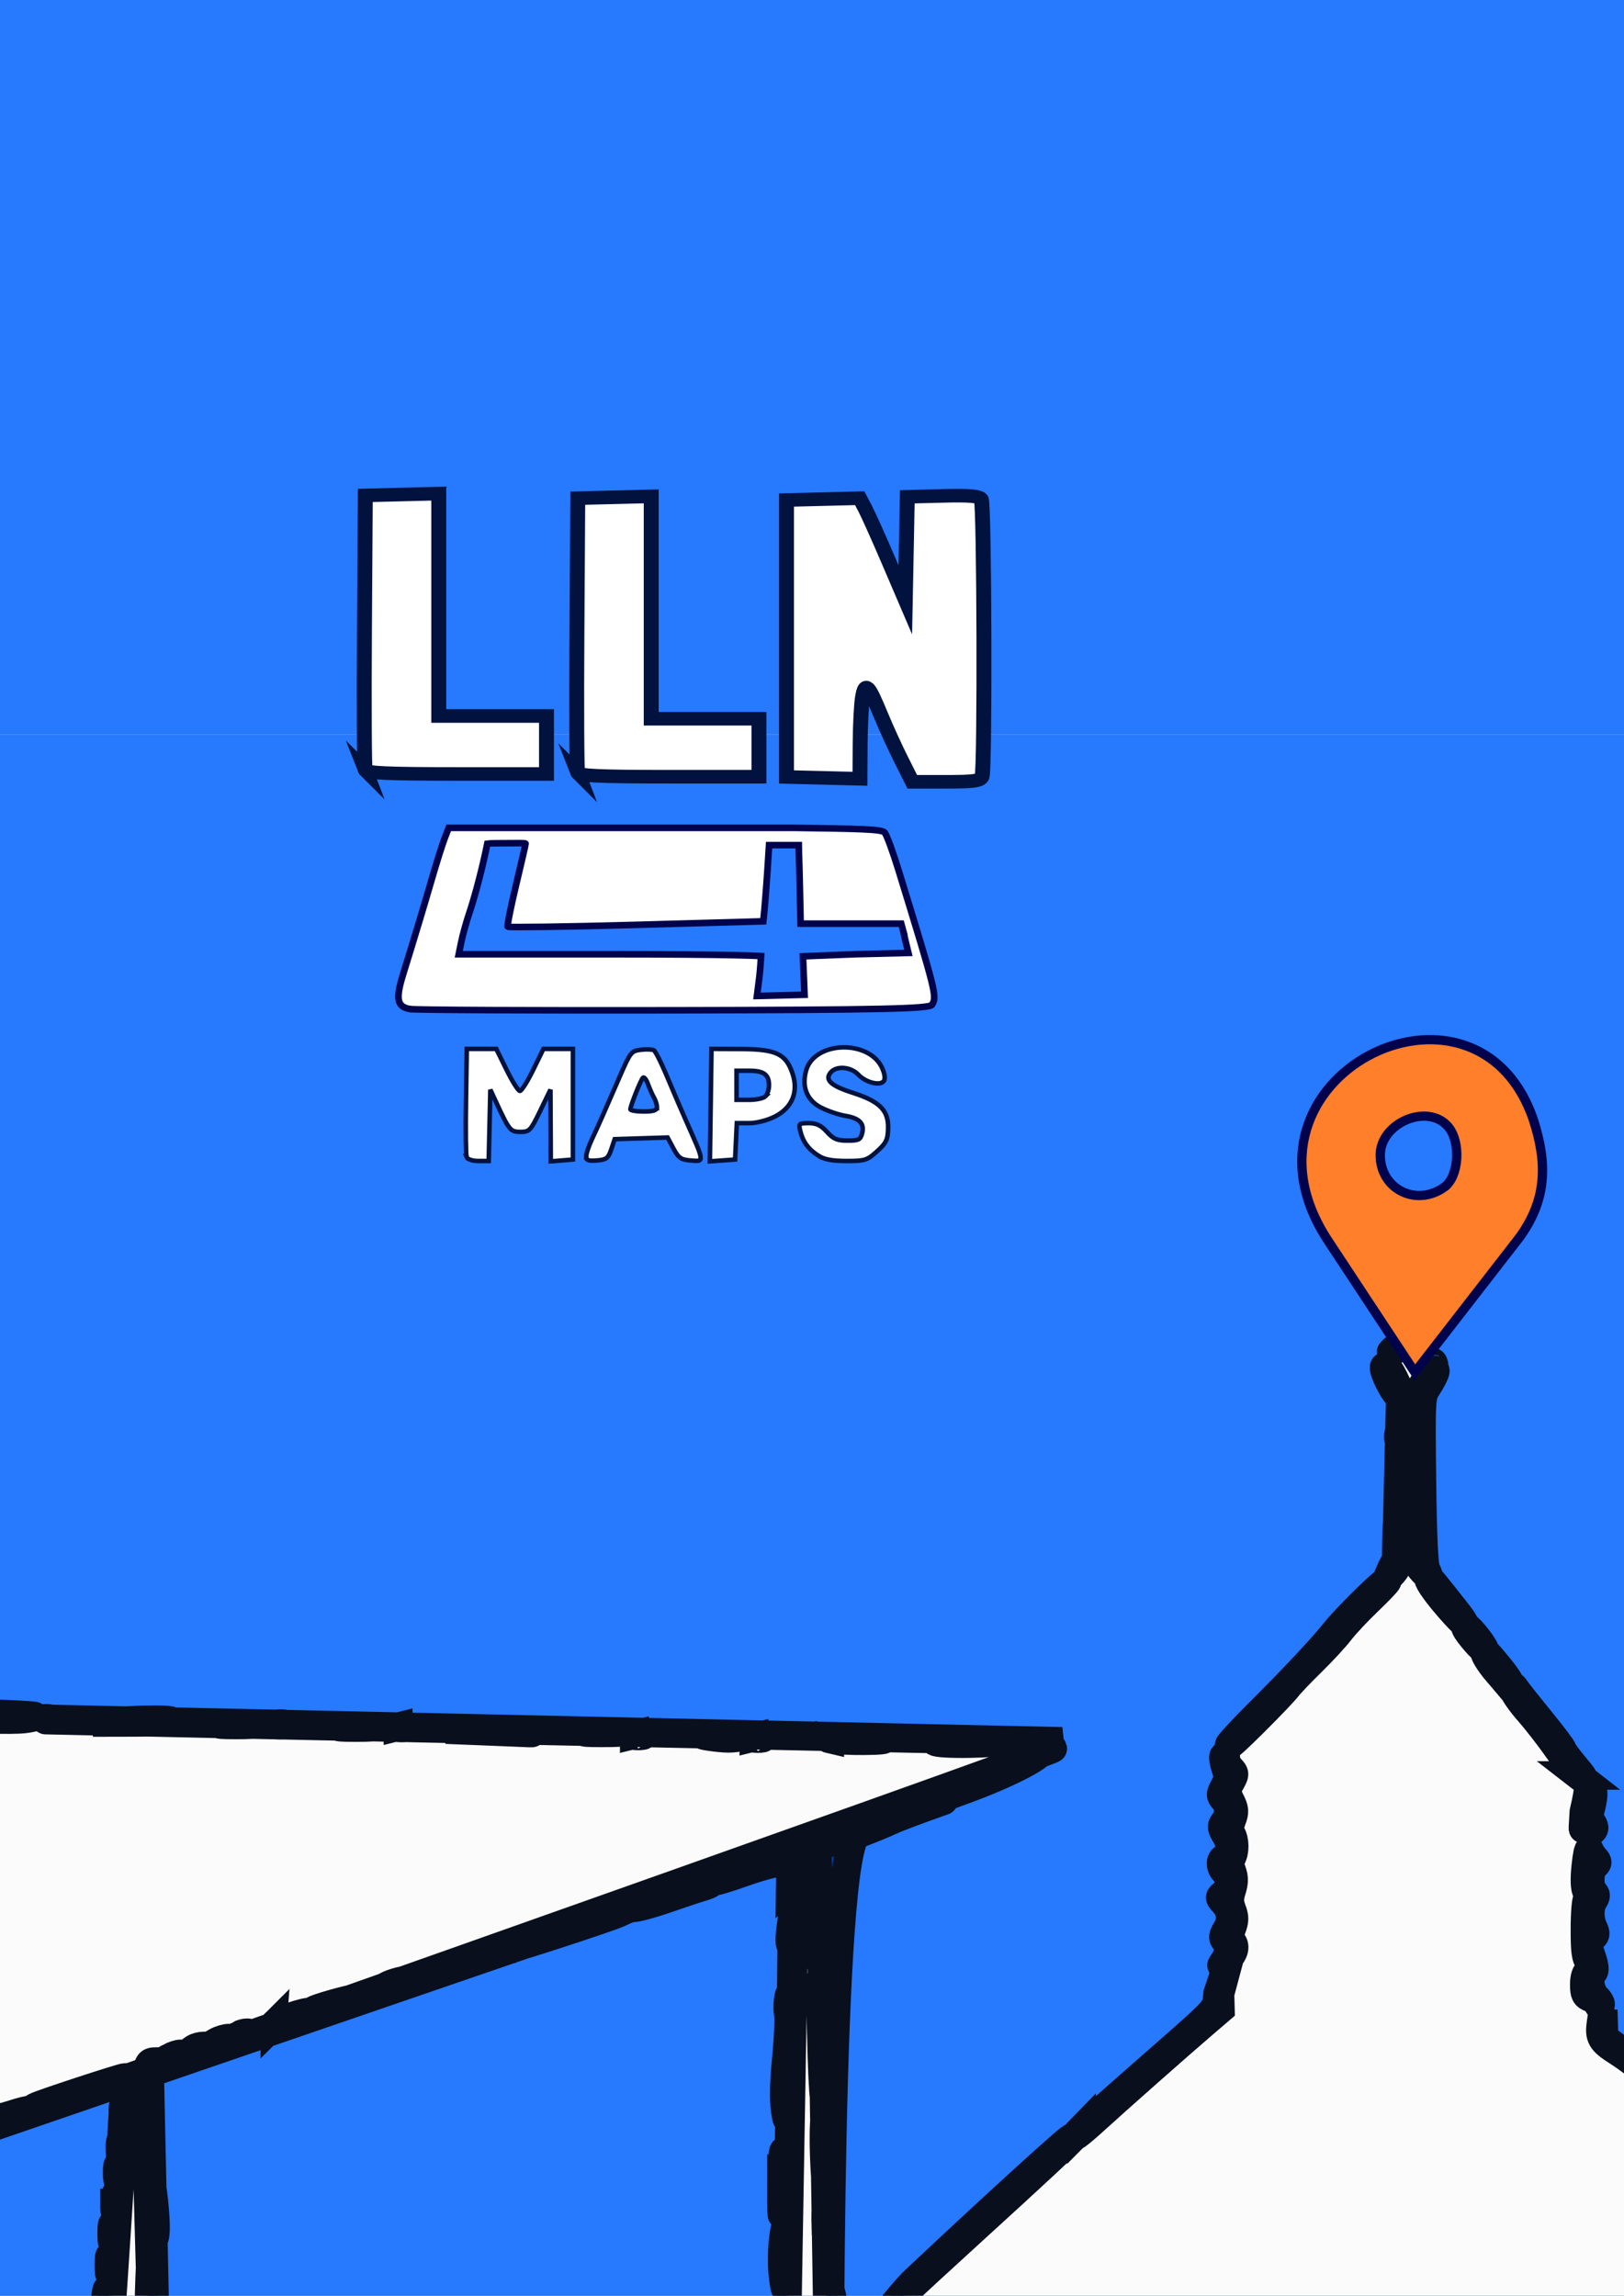 <?xml version="1.0" encoding="UTF-8" standalone="no"?>
<!-- Created with Inkscape (http://www.inkscape.org/) -->

<svg
   xmlns:dc="http://purl.org/dc/elements/1.1/"
   xmlns:cc="http://creativecommons.org/ns#"
   xmlns:rdf="http://www.w3.org/1999/02/22-rdf-syntax-ns#"
   xmlns:svg="http://www.w3.org/2000/svg"
   xmlns="http://www.w3.org/2000/svg"
   xmlns:sodipodi="http://sodipodi.sourceforge.net/DTD/sodipodi-0.dtd"
   xmlns:inkscape="http://www.inkscape.org/namespaces/inkscape"
   width="212.524mm"
   height="300.392mm"
   viewBox="0 0 753.037 1064.382"
   id="svg2"
   version="1.1"
   inkscape:version="0.91 r13725"
   sodipodi:docname="splashscreenv2.svg"
   inkscape:export-filename="/home/zen/Developpement/Ionic/UCLCompanion/splashscreenv2.png"
   inkscape:export-xdpi="253.61296"
   inkscape:export-ydpi="253.61296">
  <rect x="0" y="0" width="753.037" height="1064.382" fill="#333333" stroke="none"/>
  <defs
     id="defs4">
    <clipPath
       clipPathUnits="userSpaceOnUse"
       id="clipPath3349">
      <rect
         style="opacity:1;fill:#008000;fill-opacity:0.498;fill-rule:nonzero;stroke:#000000;stroke-width:1.5;stroke-miterlimit:4;stroke-dasharray:none;stroke-opacity:1"
         id="rect3351"
         width="363.655"
         height="509.117"
         x="264.66"
         y="547.286"
         rx="14.699"
         ry="14.699" />
    </clipPath>
    <filter
       inkscape:label="Raised Border"
       inkscape:menu="Bevels"
       inkscape:menu-tooltip="Strongly raised border around a flat surface"
       height="1.5"
       width="1.5"
       y="-0.25"
       x="-0.25"
       style="color-interpolation-filters:sRGB"
       id="filter3337">
      <feGaussianBlur
         stdDeviation="4"
         result="result1"
         id="feGaussianBlur3339" />
      <feComposite
         in="result1"
         in2="result1"
         result="result4"
         operator="in"
         id="feComposite3341" />
      <feGaussianBlur
         stdDeviation="2"
         result="result6"
         in="result4"
         id="feGaussianBlur3343" />
      <feComposite
         operator="xor"
         in="result6"
         in2="result4"
         result="result8"
         id="feComposite3345" />
      <feComposite
         operator="atop"
         result="fbSourceGraphic"
         in="result4"
         in2="result8"
         id="feComposite3347" />
      <feSpecularLighting
         specularExponent="10"
         specularConstant="1.3"
         surfaceScale="3"
         lighting-color="#ffffff"
         result="result1"
         in="fbSourceGraphic"
         id="feSpecularLighting3349">
        <feDistantLight
           azimuth="235"
           elevation="55"
           id="feDistantLight3351" />
      </feSpecularLighting>
      <feComposite
         operator="atop"
         result="result2"
         in="result1"
         in2="fbSourceGraphic"
         id="feComposite3353" />
      <feComposite
         k4="0"
         k1="0"
         k3="1"
         k2="1"
         operator="arithmetic"
         result="result4"
         in="fbSourceGraphic"
         in2="result2"
         id="feComposite3355" />
      <feComposite
         operator="over"
         in="result4"
         in2="SourceGraphic"
         id="feComposite3357" />
      <feBlend
         mode="multiply"
         in2="result2"
         id="feBlend3359" />
    </filter>
    <filter
       inkscape:label="Raised Border"
       inkscape:menu="Bevels"
       inkscape:menu-tooltip="Strongly raised border around a flat surface"
       height="1.5"
       width="1.5"
       y="-0.25"
       x="-0.25"
       style="color-interpolation-filters:sRGB"
       id="filter3337-6">
      <feGaussianBlur
         stdDeviation="4"
         result="result1"
         id="feGaussianBlur3339-3" />
      <feComposite
         in="result1"
         in2="result1"
         result="result4"
         operator="in"
         id="feComposite3341-0" />
      <feGaussianBlur
         stdDeviation="2"
         result="result6"
         in="result4"
         id="feGaussianBlur3343-2" />
      <feComposite
         operator="xor"
         in="result6"
         in2="result4"
         result="result8"
         id="feComposite3345-2" />
      <feComposite
         operator="atop"
         result="fbSourceGraphic"
         in="result4"
         in2="result8"
         id="feComposite3347-8" />
      <feSpecularLighting
         specularExponent="10"
         specularConstant="1.3"
         surfaceScale="3"
         lighting-color="#ffffff"
         result="result1"
         in="fbSourceGraphic"
         id="feSpecularLighting3349-5">
        <feDistantLight
           azimuth="235"
           elevation="55"
           id="feDistantLight3351-2" />
      </feSpecularLighting>
      <feComposite
         operator="atop"
         result="result2"
         in="result1"
         in2="fbSourceGraphic"
         id="feComposite3353-4" />
      <feComposite
         k4="0"
         k1="0"
         k3="1"
         k2="1"
         operator="arithmetic"
         result="result4"
         in="fbSourceGraphic"
         in2="result2"
         id="feComposite3355-4" />
      <feComposite
         operator="over"
         in="result4"
         in2="SourceGraphic"
         id="feComposite3357-6" />
      <feBlend
         mode="multiply"
         in2="result2"
         id="feBlend3359-8" />
    </filter>
    <filter
       inkscape:label="Raised Border"
       inkscape:menu="Bevels"
       inkscape:menu-tooltip="Strongly raised border around a flat surface"
       height="1.5"
       width="1.5"
       y="-0.25"
       x="-0.25"
       style="color-interpolation-filters:sRGB"
       id="filter3337-2">
      <feGaussianBlur
         stdDeviation="4"
         result="result1"
         id="feGaussianBlur3339-4" />
      <feComposite
         in="result1"
         in2="result1"
         result="result4"
         operator="in"
         id="feComposite3341-4" />
      <feGaussianBlur
         stdDeviation="2"
         result="result6"
         in="result4"
         id="feGaussianBlur3343-8" />
      <feComposite
         operator="xor"
         in="result6"
         in2="result4"
         result="result8"
         id="feComposite3345-21" />
      <feComposite
         operator="atop"
         result="fbSourceGraphic"
         in="result4"
         in2="result8"
         id="feComposite3347-3" />
      <feSpecularLighting
         specularExponent="10"
         specularConstant="1.3"
         surfaceScale="3"
         lighting-color="#ffffff"
         result="result1"
         in="fbSourceGraphic"
         id="feSpecularLighting3349-2">
        <feDistantLight
           azimuth="235"
           elevation="55"
           id="feDistantLight3351-1" />
      </feSpecularLighting>
      <feComposite
         operator="atop"
         result="result2"
         in="result1"
         in2="fbSourceGraphic"
         id="feComposite3353-2" />
      <feComposite
         k3="1"
         k2="1"
         operator="arithmetic"
         result="result4"
         in="fbSourceGraphic"
         in2="result2"
         id="feComposite3355-6"
         k1="0"
         k4="0" />
      <feComposite
         operator="over"
         in="result4"
         in2="SourceGraphic"
         id="feComposite3357-68" />
      <feBlend
         mode="multiply"
         in2="result2"
         id="feBlend3359-86" />
    </filter>
  </defs>
  <sodipodi:namedview
     id="base"
     pagecolor="#ffffff"
     bordercolor="#666666"
     borderopacity="1.0"
     inkscape:pageopacity="0.0"
     inkscape:pageshadow="2"
     inkscape:zoom="0.49497475"
     inkscape:cx="164.77359"
     inkscape:cy="486.39873"
     inkscape:document-units="px"
     inkscape:current-layer="g3395"
     showgrid="false"
     inkscape:window-width="1855"
     inkscape:window-height="1056"
     inkscape:window-x="65"
     inkscape:window-y="24"
     inkscape:window-maximized="1"
     showguides="true"
     inkscape:guide-bbox="true"
     fit-margin-top="0"
     fit-margin-left="0"
     fit-margin-right="0"
     fit-margin-bottom="0">
    <sodipodi:guide
       position="-738.945,731.426"
       orientation="0,1"
       id="guide4142" />
    <sodipodi:guide
       position="-551.803,329.998"
       orientation="0,1"
       id="guide4144" />
    <sodipodi:guide
       position="255.34,895.712"
       orientation="1,0"
       id="guide4148" />
    <sodipodi:guide
       position="505.34,905.712"
       orientation="1,0"
       id="guide4150" />
    <sodipodi:guide
       position="-503.231,1057.14"
       orientation="0,1"
       id="guide4152" />
    <sodipodi:guide
       position="-847.517,5.712"
       orientation="1,0"
       id="guide4154" />
    <sodipodi:guide
       position="-417.517,7.14"
       orientation="0,1"
       id="guide4156" />
  </sodipodi:namedview>
  <g
     inkscape:label="Layer 1"
     inkscape:groupmode="layer"
     id="layer1"
     transform="translate(5.34,6.308)">
    <g
       id="g3411"
       transform="translate(-86.873,-40.406)">
      <rect
         style="opacity:1;fill:#2779fd;fill-opacity:1;fill-rule:nonzero;stroke:#000000;stroke-width:1.413;stroke-miterlimit:4;stroke-dasharray:none;stroke-opacity:1"
         id="rect4285"
         width="771.015"
         height="1073.244"
         x="73.962"
         y="33.262"
         rx="0"
         ry="0" />
      <g
         transform="translate(-1360.523,-902.311)"
         id="layer1-6"
         inkscape:label="Layer 1">
        <g
           transform="matrix(1.09,0,0,1.078,-185.441,2117.022)"
           id="g3395">
          <path
             inkscape:connector-curvature="0"
             id="path3411"
             d="m 1487.116,-438.176 0,-341.049 354.803,0 354.803,0 0,341.049 0,341.049 -354.803,0 -354.803,0 0,-341.049 z"
             style="fill:#fbfbfb" />
          <path
             inkscape:connector-curvature="0"
             id="path3409"
             d="m 1487.153,-140.042 c 0.028,-31.944 0.406,-43.376 1.478,-44.716 0.792,-0.99 7.827,-3.91 15.633,-6.487 7.806,-2.577 19.248,-6.434 25.428,-8.57 6.179,-2.136 12.948,-4.242 15.041,-4.68 3.494,-0.73 3.946,-0.486 5.521,2.982 l 1.716,3.777 0.096,-5.458 c 0.115,-6.482 -2.092,-5.319 30.485,-16.07 12.232,-4.037 28.361,-9.381 35.842,-11.876 7.481,-2.495 17.592,-5.816 22.471,-7.38 4.879,-1.564 20.312,-6.643 34.298,-11.287 13.985,-4.644 33.41,-11.069 43.168,-14.277 9.757,-3.209 20.933,-6.904 24.836,-8.213 3.903,-1.308 20.135,-6.74 36.072,-12.07 15.937,-5.331 32.523,-10.881 36.857,-12.333 4.335,-1.453 9.744,-2.977 12.021,-3.388 6.962,-1.255 7.17,-0.038 6.227,36.368 -1.589,61.357 -1.876,69.56 -3.201,91.564 -0.734,12.193 -0.982,27.923 -0.552,34.958 0.883,14.438 -0.314,39.179 -1.851,38.266 -0.556,-0.33 -1.011,-0.059 -1.011,0.603 0,1.889 -270.526,1.673 -272.443,-0.217 -1.021,-1.007 -1.5,-8.052 -1.645,-24.158 -0.112,-12.505 -0.543,-29.643 -0.956,-38.084 -0.414,-8.441 -0.907,-18.928 -1.097,-23.305 -0.479,-11.048 -0.823,-11.442 -1.983,-2.274 -1.615,12.768 -1.979,16.282 -3.182,30.694 -0.626,7.503 -1.43,14.409 -1.787,15.347 -0.356,0.938 -0.953,6.309 -1.326,11.937 -1.51,22.778 -2.199,28.411 -3.649,29.804 -1.141,1.097 -7.845,1.459 -27.03,1.459 l -25.512,0 0.038,-42.915 z m 356.774,41.388 c -1.254,-3.14 -1.996,-14.594 -2.665,-41.104 -0.379,-15.006 -0.933,-35.469 -1.232,-45.473 -0.299,-10.004 -0.742,-25.351 -0.984,-34.105 -0.242,-8.754 -0.84,-29.232 -1.33,-45.507 -0.489,-16.275 -0.529,-31.436 -0.089,-33.692 0.746,-3.821 1.496,-4.422 10.964,-8.789 5.59,-2.578 11.565,-5.006 13.277,-5.394 1.712,-0.388 5.508,-1.909 8.435,-3.379 9.176,-4.609 20.406,-9.275 41.13,-17.088 4.734,-1.785 10.056,-4.377 11.827,-5.762 l 3.22,-2.517 -6.505,-0.155 c -3.578,-0.086 -13.423,-0.312 -21.88,-0.504 -8.456,-0.192 -41.187,-0.935 -72.735,-1.652 -31.548,-0.716 -70.133,-1.851 -85.744,-2.521 -15.611,-0.67 -34.239,-1.335 -41.394,-1.478 -7.155,-0.142 -26.847,-0.631 -43.759,-1.085 -16.912,-0.455 -39.531,-1.002 -50.264,-1.217 -10.733,-0.215 -35.746,-0.808 -55.586,-1.319 -19.84,-0.511 -41.128,-0.933 -47.307,-0.939 -6.986,-0.009 -11.795,-0.518 -12.714,-1.351 -1.172,-1.063 -1.478,-45.232 -1.478,-213.44 l 0,-212.1 354.803,0 354.803,0 0,289.258 0,289.258 -2.493,-0.461 c -1.371,-0.254 -5.874,-2.91 -10.006,-5.903 -4.133,-2.993 -8.865,-6.361 -10.517,-7.484 -2.635,-1.792 -3.003,-2.863 -3.003,-8.733 0,-6.063 -0.317,-6.908 -3.382,-9.005 -3.297,-2.257 -3.387,-2.592 -3.582,-13.435 -0.241,-13.374 -0.305,-6.878 0.463,-47.145 0.632,-33.154 0.6,-33.791 -1.824,-35.961 -1.357,-1.216 -3.365,-3.677 -4.463,-5.469 -1.097,-1.793 -3.059,-4.967 -4.361,-7.054 -1.301,-2.087 -5.737,-7.714 -9.857,-12.505 -4.121,-4.791 -8.242,-10.085 -9.157,-11.765 -0.916,-1.68 -3.562,-5.005 -5.879,-7.389 -2.317,-2.384 -5.037,-5.818 -6.042,-7.629 -1.006,-1.812 -4.835,-7.096 -8.508,-11.743 -3.674,-4.647 -8.885,-11.605 -11.579,-15.464 -2.695,-3.858 -6.097,-8.257 -7.562,-9.774 l -2.662,-2.759 -4.125,4.464 c -2.269,2.455 -7.381,7.79 -11.361,11.854 -3.98,4.064 -9.366,9.924 -11.967,13.021 -2.602,3.098 -6.133,6.934 -7.847,8.526 -1.714,1.592 -8.899,9.205 -15.966,16.918 -7.067,7.713 -15.091,16.41 -17.831,19.326 -5.095,5.423 -6.036,7.899 -3.812,10.036 0.845,0.813 1.246,14.552 1.218,41.783 -0.042,40.381 -0.054,40.59 -2.738,44.206 -2.156,2.906 -2.722,5.254 -2.827,11.728 -0.072,4.452 -0.5,8.669 -0.952,9.371 -0.451,0.702 -5.182,4.936 -10.513,9.408 -5.331,4.472 -16.669,14.579 -25.195,22.46 -8.527,7.881 -23.4,21.491 -33.052,30.245 -14.732,13.361 -35.782,32.816 -67.285,62.186 -3.218,3 -6.545,5.455 -7.392,5.455 -0.847,0 -1.54,0.512 -1.54,1.137 0,1.857 -24.447,1.478 -25.193,-0.39 z m 247.173,-348.311 c -0.3,-1.106 -0.565,-0.476 -0.589,1.399 -0.024,1.876 0.221,2.781 0.545,2.011 0.324,-0.77 0.344,-2.304 0.044,-3.41 z m 4.522,-54.589 c 4.356,-4.757 3.304,-12.789 -1.675,-12.789 -3.239,0 -8.397,4.377 -8.397,7.125 0,1.979 5.256,8.79 6.783,8.79 0.235,0 1.715,-1.407 3.289,-3.126 z"
             style="fill:#9ea2a8" />
          <path
             sodipodi:nodetypes="ccsscsssccccssccsssssssscsscsscsscscssccssssssssccccsccssssscsscssscssssssscccsssscsscsscssscccsscsssssccccc"
             inkscape:connector-curvature="0"
             id="path3407"
             d="m 1487.397,-140.578 0.31,-43.452 15.966,-5.329 c 8.781,-2.931 21.279,-7.166 27.771,-9.411 14.064,-4.863 17.172,-5.139 17.166,-1.524 0,1.407 -1.303,16.37 -2.891,33.252 -1.588,16.882 -3.477,37.856 -4.198,46.61 -0.721,8.754 -1.573,17.578 -1.893,19.61 l -0.582,3.695 -25.98,0 -25.979,0 z m 68.173,27.252 c -0.024,-8.91 -0.543,-30.78 -1.154,-48.599 -1.327,-38.675 -1.138,-45.48 1.295,-46.679 0.976,-0.48 6.564,-2.463 12.418,-4.407 5.854,-1.943 12.241,-4.078 14.192,-4.743 1.951,-0.665 6.424,-1.969 9.938,-2.897 3.514,-0.928 11.498,-3.646 17.74,-6.039 6.242,-2.393 16.14,-5.739 21.994,-7.436 14.396,-4.172 20.415,-6.142 26.019,-8.514 2.602,-1.102 12.714,-4.551 22.471,-7.667 29.426,-9.394 47.092,-15.226 51.191,-16.897 2.136,-0.871 4.864,-1.584 6.062,-1.584 1.198,0 5.038,-1.205 8.534,-2.679 3.496,-1.473 17,-6.142 30.01,-10.376 13.009,-4.233 27.113,-8.958 31.341,-10.5 12.279,-4.477 22.946,-7.115 24.147,-5.973 0.658,0.625 0.482,22.865 -0.446,56.489 -2.533,91.795 -3.229,139.425 -2.071,141.71 0.747,1.475 0.679,1.89 -0.224,1.354 -0.715,-0.425 -1.301,-0.231 -1.301,0.431 0,0.84 -41.086,1.204 -136.057,1.204 l -136.057,0 z m 288.267,-11.937 c -0.451,-15.475 -1.592,-54.483 -2.535,-86.683 -0.943,-32.201 -1.722,-65.507 -1.731,-74.014 l -0.017,-15.468 9.847,-4.711 c 5.416,-2.591 10.799,-4.711 11.963,-4.711 1.163,0 4.582,-1.24 7.597,-2.755 8.393,-4.218 19.977,-9.2 29.136,-12.531 18.651,-6.782 22.928,-8.568 27.198,-11.353 2.46,-1.605 4.931,-2.918 5.491,-2.918 0.56,0 1.018,-0.686 1.018,-1.523 0,-1.613 4.901,-1.432 -113.537,-4.189 -26.995,-0.629 -64.781,-1.657 -83.97,-2.286 -44.652,-1.463 -216.393,-5.59 -233.874,-5.62 l -13.305,-0.023 c 0,-141.725 0,-283.45 0,-425.175 236.536,0 473.071,0 709.606,0 l 0,289.363 c 0,281.411 -0.06,289.332 -2.192,288.235 -1.206,-0.62 -4.319,-2.813 -6.919,-4.872 -2.599,-2.059 -7.264,-5.438 -10.365,-7.509 -5.472,-3.655 -5.616,-3.898 -4.89,-8.262 1.009,-6.065 -0.219,-10.105 -3.429,-11.278 -2.159,-0.789 -2.817,-2.177 -3.491,-7.367 -0.569,-4.374 -0.382,-6.914 0.589,-8.04 1.108,-1.283 1.095,-2.022 -0.059,-3.36 -1.002,-1.16 -1.225,-3.458 -0.693,-7.105 0.919,-6.286 0.918,-6.355 -0.021,-11.922 -0.395,-2.342 -0.349,-5.155 0.103,-6.253 0.452,-1.097 0.816,-12.963 0.809,-26.368 -0.012,-23.3 -0.121,-24.451 -2.458,-26.147 -1.345,-0.976 -3.38,-3.309 -4.524,-5.185 -1.143,-1.876 -3.143,-5.131 -4.444,-7.234 -1.301,-2.103 -5.958,-7.87 -10.348,-12.814 -4.391,-4.945 -7.983,-9.426 -7.983,-9.958 0,-0.532 -2.927,-4.4 -6.505,-8.595 -3.578,-4.195 -6.505,-7.98 -6.505,-8.411 0,-0.892 -9.139,-13.083 -15.492,-20.664 -2.341,-2.794 -5.26,-6.871 -6.487,-9.059 -1.226,-2.188 -3.509,-5.359 -5.071,-7.046 l -2.841,-3.067 0.819,-38.427 0.819,-38.427 3.035,-2.622 c 2.547,-2.201 2.923,-3.286 2.338,-6.753 -0.895,-5.299 -4.354,-8.75 -7.737,-7.718 -4.214,1.286 -9.594,6.34 -9.594,9.013 0,1.392 1.877,4.266 4.195,6.426 3.632,3.384 4.113,4.443 3.582,7.897 -0.337,2.194 -0.919,19.49 -1.293,38.437 l -0.68,34.449 -3.9,4.772 c -2.145,2.625 -7.246,8.097 -11.336,12.161 -4.09,4.064 -8.822,9.18 -10.515,11.368 -1.693,2.188 -4.949,5.779 -7.236,7.979 -2.287,2.2 -9.746,10.05 -16.576,17.446 -6.83,7.396 -14.66,15.827 -17.399,18.737 -4.792,5.089 -6.595,10.504 -4.009,12.04 0.595,0.354 1.067,18.25 1.073,40.709 l 0.01,40.078 -3.016,3.832 c -2.659,3.379 -2.989,4.809 -2.788,12.1 l 0.228,8.268 -10.998,9.384 c -6.049,5.161 -17.964,15.831 -26.476,23.71 -8.513,7.879 -23.395,21.488 -33.072,30.242 -9.677,8.754 -26.928,24.612 -38.336,35.242 -11.408,10.629 -24.455,22.779 -28.994,27 l -8.252,7.674 -11.369,0 -11.369,0 -0.821,-28.137 z"
             style="fill:#2779fd;stroke:none;stroke-width:11.303;stroke-miterlimit:4;stroke-dasharray:none;stroke-opacity:1" />
          <path
             inkscape:connector-curvature="0"
             id="path3405"
             d="m 1533.913,-99.684 c 0.295,-1.407 0.777,-5.392 1.07,-8.856 1.596,-18.858 3.007,-33.753 5.38,-56.796 2.783,-27.026 2.811,-28.318 0.639,-29.119 -2.26,-0.834 -11.298,1.648 -31.249,8.58 -7.389,2.567 -15.536,5.122 -18.104,5.676 -4.358,0.941 -4.644,0.847 -4.305,-1.415 0.302,-2.013 3.07,-3.326 16.329,-7.749 8.781,-2.929 21.279,-7.162 27.771,-9.407 14.064,-4.863 17.172,-5.139 17.166,-1.524 0,1.407 -1.303,16.37 -2.891,33.252 -1.588,16.882 -3.477,37.856 -4.198,46.61 -1.901,23.072 -1.954,23.305 -5.311,23.305 -2.311,0 -2.736,-0.473 -2.298,-2.558 z M 1555.57,-113.326 c -0.024,-8.91 -0.543,-30.78 -1.154,-48.599 -1.327,-38.675 -1.138,-45.48 1.295,-46.679 0.976,-0.48 6.564,-2.463 12.418,-4.407 5.854,-1.943 12.241,-4.078 14.192,-4.743 1.951,-0.665 6.424,-1.969 9.938,-2.897 3.514,-0.928 11.498,-3.646 17.74,-6.039 6.242,-2.393 16.14,-5.739 21.994,-7.436 14.396,-4.172 20.415,-6.142 26.019,-8.514 2.602,-1.102 12.714,-4.551 22.471,-7.667 29.426,-9.394 47.092,-15.226 51.191,-16.897 2.136,-0.871 4.864,-1.584 6.062,-1.584 1.198,0 5.038,-1.205 8.534,-2.679 3.496,-1.473 17,-6.142 30.01,-10.376 13.009,-4.233 27.113,-8.958 31.341,-10.5 12.279,-4.477 22.946,-7.115 24.147,-5.973 0.658,0.625 0.482,22.865 -0.446,56.489 -2.533,91.795 -3.229,139.425 -2.071,141.71 0.747,1.475 0.679,1.89 -0.224,1.354 -0.715,-0.425 -1.301,-0.231 -1.301,0.431 0,0.662 -0.931,1.204 -2.07,1.204 -1.93,-1.84e-4 -2.065,-2.48 -2.005,-36.663 0.035,-20.164 0.699,-48.94 1.473,-63.947 0.775,-15.006 1.544,-42.12 1.709,-60.252 l 0.301,-32.968 -2.59,-0.354 c -2.169,-0.297 -18.969,5.046 -49.448,15.727 -3.252,1.14 -9.373,3.189 -13.601,4.553 -29.971,9.673 -68.852,22.458 -86.335,28.391 -11.383,3.862 -24.954,8.301 -30.158,9.863 -5.204,1.562 -13.985,4.389 -19.514,6.281 -5.529,1.893 -21.229,7.127 -34.889,11.631 -27.549,9.085 -29.727,10 -30.616,12.864 -1.519,4.891 -0.662,48.782 1.004,51.372 0.469,0.73 0.466,13.066 -0.01,27.414 -0.811,24.61 -0.988,26.088 -3.114,26.088 -2.109,0 -2.257,-1.04 -2.296,-16.2 z m 288.267,-11.937 c -0.451,-15.475 -1.592,-54.483 -2.535,-86.683 -0.943,-32.201 -1.722,-65.507 -1.731,-74.014 l -0.017,-15.468 9.847,-4.711 c 5.416,-2.591 10.799,-4.711 11.963,-4.711 1.163,0 4.582,-1.24 7.597,-2.755 8.393,-4.218 19.977,-9.2 29.136,-12.531 18.651,-6.782 22.928,-8.568 27.198,-11.353 2.46,-1.605 4.931,-2.918 5.491,-2.918 0.56,0 1.018,-0.686 1.018,-1.523 0,-1.613 4.901,-1.432 -113.537,-4.189 -26.995,-0.629 -64.781,-1.657 -83.97,-2.286 -44.652,-1.463 -216.393,-5.59 -233.874,-5.62 -12.291,-0.022 -13.305,-0.188 -13.305,-2.191 0,-1.922 1.262,-2.258 11.133,-2.97 6.123,-0.441 11.673,-0.481 12.333,-0.089 0.66,0.392 15.741,0.989 33.513,1.326 43.582,0.828 70.732,1.409 103.865,2.224 15.286,0.376 36.308,0.867 46.716,1.09 10.408,0.223 21.85,0.696 25.427,1.052 3.578,0.355 33.647,1.174 66.821,1.819 33.174,0.645 68.566,1.445 78.648,1.777 10.082,0.332 28.177,0.804 40.211,1.049 22.966,0.467 36.142,2.176 37.199,4.823 0.346,0.867 -0.95,2.964 -2.88,4.659 -8.006,7.029 -23.392,14.126 -52.059,24.015 -21.862,7.541 -38.294,14.674 -41.255,17.908 -2.692,2.94 -2.782,3.564 -2.008,13.923 0.904,12.102 1.332,27.866 3.055,112.441 0.654,32.118 1.53,61.917 1.946,66.22 0.751,7.771 0.737,7.825 -2.183,7.825 l -2.94,0 -0.821,-28.137 z m 20.544,26.147 c -0.01,-1.752 23.877,-25.062 51.557,-50.318 5.148,-4.697 15.479,-14.12 22.96,-20.941 7.481,-6.821 19.721,-18.072 27.202,-25.003 7.481,-6.931 19.801,-17.874 27.378,-24.318 7.577,-6.444 14.09,-12.836 14.472,-14.204 0.382,-1.369 0.72,-5.046 0.75,-8.173 0.032,-3.126 1.043,-7.69 2.249,-10.142 1.678,-3.411 1.926,-5.194 1.056,-7.593 -0.76,-2.096 -0.716,-3.891 0.132,-5.415 1.77,-3.179 1.519,-8.269 -0.536,-10.88 -1.52,-1.932 -1.516,-2.513 0.038,-4.792 2.287,-3.355 2.236,-6.072 -0.175,-9.381 -1.802,-2.473 -1.802,-2.896 0,-5.828 2.307,-3.755 2.476,-7.138 0.505,-10.17 -1.132,-1.743 -1.12,-3.056 0.058,-6.187 1.259,-3.346 1.206,-4.511 -0.333,-7.371 -1.426,-2.651 -1.548,-4.098 -0.555,-6.587 0.7,-1.755 0.953,-5.14 0.562,-7.524 -1.254,-7.64 1.203,-13.108 9.276,-20.646 9.864,-9.212 34.797,-36.265 39.467,-42.823 2.067,-2.903 6.906,-8.019 10.753,-11.368 11.286,-9.825 12.187,-11.978 12.669,-30.277 0.226,-8.581 0.672,-24.392 0.99,-35.136 0.578,-19.534 0.578,-19.534 -2.469,-23.851 -1.676,-2.374 -3.305,-6.164 -3.62,-8.42 -1.05,-7.522 9.193,-15.463 17.886,-13.865 8.41,1.545 11.757,13.506 6.206,22.182 l -2.724,4.258 0.557,35.531 0.557,35.531 3.345,5.705 c 1.84,3.138 5.626,8.292 8.413,11.454 2.787,3.162 7.729,9.453 10.981,13.98 3.252,4.527 8.06,10.883 10.684,14.124 2.624,3.241 6.032,7.94 7.574,10.441 1.542,2.501 4.796,6.594 7.232,9.095 2.436,2.501 6.421,7.617 8.856,11.368 2.435,3.752 6.136,8.867 8.224,11.368 5.343,6.4 8.029,11.788 6.992,14.029 -1.356,2.931 -1.536,20.96 -0.232,23.335 0.784,1.428 0.716,3.663 -0.209,6.839 -1.003,3.442 -1.027,5.594 -0.09,7.963 0.941,2.38 0.913,4.231 -0.106,6.941 -0.983,2.614 -1.047,4.996 -0.217,8.139 0.788,2.984 0.775,5.301 -0.038,7.054 -0.845,1.821 -0.801,4.089 0.147,7.493 1.012,3.639 1.018,5.748 0.024,8.282 -1.155,2.94 -0.968,3.895 1.385,7.071 1.566,2.114 2.934,5.919 3.224,8.968 0.867,9.122 1.329,9.935 8.323,14.654 8.742,5.898 11.249,8.617 10.764,11.673 -0.376,2.37 -0.582,2.321 -5.611,-1.327 -2.871,-2.083 -8.193,-5.864 -11.827,-8.402 -5.949,-4.155 -6.587,-5.003 -6.408,-8.526 0.379,-7.493 -0.759,-11.346 -3.663,-12.408 -2.259,-0.826 -2.894,-2.139 -3.577,-7.398 -0.569,-4.374 -0.382,-6.914 0.589,-8.04 1.108,-1.283 1.095,-2.022 -0.059,-3.36 -1.002,-1.16 -1.226,-3.458 -0.693,-7.105 0.918,-6.286 0.918,-6.355 -0.021,-11.922 -0.395,-2.342 -0.349,-5.155 0.103,-6.253 0.452,-1.097 0.816,-12.963 0.808,-26.368 -0.012,-23.3 -0.121,-24.451 -2.458,-26.147 -1.345,-0.976 -3.38,-3.309 -4.524,-5.185 -1.143,-1.876 -3.143,-5.131 -4.444,-7.234 -1.301,-2.103 -5.958,-7.87 -10.348,-12.814 -4.391,-4.945 -7.983,-9.426 -7.983,-9.958 0,-0.532 -2.927,-4.4 -6.505,-8.595 -3.578,-4.195 -6.505,-7.98 -6.505,-8.411 0,-0.892 -9.139,-13.083 -15.492,-20.664 -2.341,-2.794 -5.26,-6.871 -6.487,-9.059 -1.227,-2.188 -3.509,-5.359 -5.071,-7.046 l -2.841,-3.067 0.819,-38.427 0.819,-38.427 3.035,-2.622 c 2.548,-2.201 2.923,-3.286 2.338,-6.753 -0.894,-5.299 -4.354,-8.75 -7.737,-7.718 -4.214,1.286 -9.594,6.34 -9.594,9.013 0,1.392 1.877,4.266 4.195,6.426 3.632,3.384 4.113,4.443 3.582,7.897 -0.337,2.194 -0.919,19.49 -1.293,38.437 l -0.68,34.449 -3.9,4.772 c -2.145,2.625 -7.246,8.097 -11.336,12.161 -4.09,4.064 -8.822,9.18 -10.515,11.368 -1.693,2.188 -4.949,5.779 -7.236,7.979 -2.287,2.2 -9.746,10.05 -16.576,17.446 -6.83,7.396 -14.659,15.827 -17.399,18.737 -4.792,5.089 -6.595,10.504 -4.009,12.04 0.595,0.354 1.067,18.25 1.073,40.709 l 0.01,40.078 -3.016,3.832 c -2.659,3.379 -2.989,4.809 -2.788,12.1 l 0.228,8.268 -10.999,9.384 c -6.049,5.161 -17.963,15.831 -26.476,23.71 -8.513,7.879 -23.395,21.488 -33.072,30.241 -9.677,8.754 -26.928,24.612 -38.336,35.242 -11.408,10.629 -24.455,22.779 -28.994,27 -8.396,7.807 -11.252,9.248 -11.267,5.684 z"
             style="fill:#7a8290;stroke-width:13.247;stroke-linecap:round;stroke-miterlimit:4;stroke-dasharray:none" />
          <path
             inkscape:connector-curvature="0"
             id="path3403"
             d="m 1533.913,-99.684 c 0.295,-1.407 0.777,-5.392 1.07,-8.856 1.596,-18.858 3.007,-33.753 5.38,-56.796 2.783,-27.026 2.811,-28.318 0.639,-29.119 -2.26,-0.834 -11.298,1.648 -31.249,8.58 -7.389,2.567 -15.536,5.122 -18.104,5.676 -4.247,0.917 -4.636,0.809 -4.305,-1.198 0.286,-1.736 3.894,-3.373 16.921,-7.677 9.107,-3.009 22.339,-7.405 29.405,-9.768 14.478,-4.843 15.613,-4.573 14.248,3.38 -0.429,2.501 -0.981,7.361 -1.226,10.8 -0.245,3.439 -0.648,8.555 -0.894,11.368 -0.246,2.814 -0.774,9.464 -1.172,14.779 -0.398,5.315 -1.091,11.965 -1.541,14.779 -0.45,2.814 -0.966,7.418 -1.148,10.231 -0.182,2.814 -0.599,7.929 -0.927,11.368 -0.328,3.439 -0.854,9.834 -1.169,14.21 -0.786,10.916 -0.746,10.8 -3.772,10.8 -2.162,0 -2.586,-0.503 -2.155,-2.558 z m 21.777,-22.737 c -0.04,-13.912 -0.387,-31.945 -0.769,-40.073 -0.86,-18.292 -0.539,-44.081 0.562,-45.08 0.945,-0.858 16.303,-6.261 23.29,-8.194 2.602,-0.72 5.263,-1.626 5.913,-2.015 0.65,-0.388 4.376,-1.565 8.279,-2.616 3.903,-1.05 11.088,-3.484 15.966,-5.408 8.987,-3.544 16.128,-5.854 28.976,-9.369 8.047,-2.202 15.135,-4.721 19.611,-6.97 1.679,-0.844 5.139,-2.022 7.687,-2.619 5.18,-1.213 16.645,-4.905 37.749,-12.157 7.806,-2.682 18.716,-6.26 24.245,-7.952 10.561,-3.23 40.24,-13.125 47.307,-15.772 2.277,-0.853 10.526,-3.594 18.331,-6.091 7.806,-2.497 17.788,-5.83 22.183,-7.407 4.395,-1.577 10.136,-3.215 12.758,-3.641 l 4.767,-0.774 -0.638,33.928 c -0.966,51.407 -1.708,73.172 -3.134,91.906 -0.742,9.749 -0.945,23.724 -0.474,32.629 0.453,8.567 0.441,21.74 -0.027,29.273 -0.716,11.538 -1.153,13.697 -2.768,13.697 -1.73,-1.84e-4 -1.911,-3.585 -1.853,-36.663 0.035,-20.164 0.699,-48.94 1.473,-63.947 0.775,-15.006 1.544,-42.12 1.709,-60.252 l 0.301,-32.968 -2.59,-0.354 c -2.169,-0.297 -18.969,5.046 -49.448,15.727 -3.252,1.14 -9.373,3.189 -13.601,4.553 -29.971,9.673 -68.853,22.458 -86.335,28.391 -11.383,3.862 -24.954,8.301 -30.158,9.863 -5.204,1.562 -13.985,4.389 -19.514,6.281 -5.529,1.893 -21.229,7.127 -34.889,11.631 -27.549,9.085 -29.727,10 -30.616,12.864 -1.519,4.891 -0.662,48.782 1.004,51.372 0.469,0.73 0.466,13.066 -0.01,27.414 -0.801,24.282 -1.011,26.088 -3.038,26.088 -2.048,0 -2.182,-1.509 -2.252,-25.294 z m 289.096,21.031 c 0.014,-2.345 -0.422,-17.82 -0.97,-34.389 -0.548,-16.569 -1.167,-37.288 -1.375,-46.042 -0.209,-8.754 -0.659,-25.124 -1.001,-36.379 -1.457,-47.941 -1.865,-80.802 -1.019,-81.999 1.143,-1.618 20.103,-10.652 22.356,-10.652 0.92,0 5.252,-1.705 9.626,-3.788 4.374,-2.084 11.679,-5.207 16.232,-6.94 4.553,-1.734 9.609,-3.807 11.235,-4.607 1.626,-0.8 4.819,-1.835 7.096,-2.3 2.277,-0.465 5.189,-1.547 6.472,-2.405 1.283,-0.858 3.207,-1.56 4.275,-1.56 1.069,0 3.442,-1.134 5.275,-2.52 1.833,-1.386 4.933,-3.304 6.889,-4.263 6.842,-3.353 5.293,-4.576 -5.961,-4.706 -19.458,-0.224 -70.629,-1.397 -118.071,-2.705 -9.757,-0.269 -33.972,-0.831 -53.812,-1.248 -19.839,-0.417 -36.514,-1.006 -37.055,-1.309 -0.541,-0.303 -10.386,-0.731 -21.88,-0.952 -11.493,-0.221 -33.137,-0.696 -48.098,-1.055 -14.961,-0.36 -36.781,-0.861 -48.49,-1.114 -11.709,-0.253 -35.924,-0.853 -53.812,-1.332 -17.888,-0.479 -37.713,-0.735 -44.055,-0.567 -10.781,0.285 -11.531,0.159 -11.531,-1.929 0,-2.006 1.138,-2.316 11.133,-3.036 6.123,-0.441 11.673,-0.481 12.333,-0.089 0.66,0.392 15.741,0.989 33.513,1.326 43.582,0.828 70.732,1.409 103.865,2.224 15.286,0.376 36.308,0.867 46.716,1.09 10.408,0.223 21.85,0.696 25.428,1.052 3.578,0.355 33.647,1.174 66.821,1.819 33.174,0.645 68.566,1.445 78.648,1.777 10.082,0.332 28.177,0.804 40.211,1.049 22.966,0.467 36.142,2.176 37.199,4.823 0.346,0.867 -0.95,2.964 -2.88,4.659 -8.006,7.029 -23.392,14.126 -52.059,24.015 -21.862,7.541 -38.294,14.674 -41.255,17.908 -2.692,2.94 -2.782,3.564 -2.008,13.923 0.904,12.102 1.333,27.866 3.055,112.441 0.654,32.118 1.53,61.917 1.946,66.22 0.748,7.738 0.724,7.825 -2.132,7.825 -2.554,0 -2.885,-0.494 -2.863,-4.263 z m 19.595,2.274 c -0.01,-1.752 23.877,-25.062 51.557,-50.318 5.148,-4.697 15.479,-14.12 22.96,-20.941 7.481,-6.821 19.721,-18.072 27.202,-25.003 7.481,-6.931 19.801,-17.874 27.378,-24.318 7.577,-6.444 14.09,-12.836 14.472,-14.204 0.382,-1.369 0.72,-5.046 0.75,-8.173 0.032,-3.126 1.043,-7.69 2.249,-10.142 1.678,-3.411 1.926,-5.194 1.056,-7.593 -0.76,-2.096 -0.716,-3.891 0.132,-5.415 1.77,-3.179 1.519,-8.269 -0.536,-10.88 -1.52,-1.932 -1.516,-2.513 0.038,-4.792 2.287,-3.355 2.236,-6.072 -0.175,-9.381 -1.802,-2.473 -1.802,-2.896 0,-5.828 2.307,-3.755 2.476,-7.138 0.505,-10.17 -1.132,-1.743 -1.12,-3.056 0.058,-6.187 1.259,-3.346 1.206,-4.511 -0.333,-7.371 -1.426,-2.651 -1.548,-4.098 -0.555,-6.587 0.7,-1.755 0.953,-5.14 0.562,-7.524 -1.254,-7.64 1.203,-13.108 9.276,-20.646 9.864,-9.212 34.797,-36.265 39.467,-42.823 2.067,-2.903 6.906,-8.019 10.753,-11.368 11.286,-9.825 12.187,-11.978 12.669,-30.277 0.226,-8.581 0.672,-24.392 0.99,-35.136 0.578,-19.534 0.578,-19.534 -2.469,-23.851 -1.676,-2.374 -3.305,-6.164 -3.62,-8.42 -1.05,-7.522 9.193,-15.463 17.886,-13.865 8.41,1.545 11.757,13.506 6.206,22.182 l -2.724,4.258 0.557,35.531 0.557,35.531 3.345,5.705 c 1.84,3.138 5.626,8.292 8.413,11.454 2.787,3.162 7.729,9.453 10.981,13.98 3.252,4.527 8.06,10.883 10.684,14.124 2.624,3.241 6.032,7.94 7.574,10.441 1.542,2.501 4.796,6.594 7.232,9.095 2.436,2.501 6.421,7.617 8.856,11.368 2.435,3.752 6.136,8.867 8.224,11.368 5.343,6.4 8.029,11.788 6.992,14.029 -1.356,2.931 -1.536,20.96 -0.232,23.335 0.784,1.428 0.716,3.663 -0.209,6.839 -1.003,3.442 -1.027,5.594 -0.09,7.963 0.941,2.38 0.913,4.231 -0.106,6.941 -0.983,2.614 -1.047,4.996 -0.217,8.139 0.788,2.984 0.775,5.301 -0.038,7.054 -0.845,1.821 -0.801,4.089 0.147,7.493 1.012,3.639 1.018,5.748 0.024,8.282 -1.155,2.94 -0.968,3.895 1.385,7.071 1.566,2.114 2.934,5.919 3.224,8.968 0.854,8.986 1.308,9.864 7.131,13.786 8.721,5.874 12.156,9.316 12.156,12.181 0,2.341 -1.277,1.693 -11.827,-6.003 l -11.827,-8.627 0,-7.056 c -2e-4,-7.276 -1.262,-9.784 -4.92,-9.784 -1.529,0 -2.03,-0.83 -1.888,-3.126 0.106,-1.719 -0.199,-4.223 -0.679,-5.564 -0.58,-1.621 -0.246,-3.04 0.998,-4.236 1.339,-1.287 1.552,-2.371 0.749,-3.814 -0.666,-1.198 -0.954,-17.13 -0.709,-39.256 l 0.413,-37.24 -2.709,-2.549 c -1.49,-1.402 -5.293,-6.386 -8.452,-11.076 -3.159,-4.689 -8.351,-11.34 -11.539,-14.779 -3.188,-3.439 -6.391,-7.532 -7.119,-9.095 -0.727,-1.563 -3.645,-5.373 -6.483,-8.467 -2.838,-3.094 -6.163,-7.442 -7.388,-9.663 -1.225,-2.221 -5.168,-7.619 -8.761,-11.996 -3.593,-4.377 -9.513,-12.244 -13.156,-17.482 l -6.623,-9.524 0.052,-16.339 c 0.028,-8.986 0.075,-25.808 0.104,-37.381 l 0.052,-21.042 3.388,-3.408 c 3,-3.018 3.289,-3.924 2.528,-7.927 -0.473,-2.486 -1.53,-5.296 -2.35,-6.245 -2.308,-2.674 -7.407,-2.053 -11.504,1.4 -5.697,4.801 -5.902,7.351 -1.012,12.555 l 4.176,4.443 -0.664,23.19 c -0.365,12.755 -0.754,30.097 -0.865,38.538 -0.168,12.826 -0.542,15.721 -2.276,17.621 -1.141,1.251 -6.119,6.366 -11.061,11.368 -4.942,5.002 -10.479,11.025 -12.304,13.384 -3.364,4.349 -13.657,15.38 -34.628,37.11 -6.368,6.599 -11.882,13.16 -12.253,14.581 -0.392,1.502 0.152,3.796 1.3,5.48 1.637,2.401 1.745,3.564 0.636,6.795 -0.736,2.144 -0.963,5.035 -0.505,6.424 1.302,3.944 1.578,36.239 0.35,40.989 -0.75,2.903 -0.676,5.022 0.235,6.657 0.98,1.76 0.991,3.715 0.043,7.336 -0.96,3.663 -0.938,5.688 0.085,7.846 1.21,2.552 0.943,3.5 -2.175,7.731 -3.294,4.47 -3.514,5.383 -3.014,12.486 l 0.54,7.663 -7.507,6.547 c -7.29,6.358 -15.083,13.321 -41.582,37.151 -7.008,6.303 -19.384,17.598 -27.5,25.101 -8.117,7.503 -22.793,21.06 -32.613,30.126 -9.82,9.066 -22.298,20.705 -27.728,25.863 -10.056,9.553 -12.355,10.926 -12.371,7.389 z"
             style="fill:#5f6f89;stroke-width:13.247;stroke-linecap:round;stroke-miterlimit:4;stroke-dasharray:none" />
          <path
             inkscape:connector-curvature="0"
             id="path3401"
             d="m 1533.913,-99.684 c 0.295,-1.407 0.777,-5.392 1.07,-8.856 1.596,-18.858 3.007,-33.753 5.38,-56.796 2.783,-27.026 2.811,-28.318 0.639,-29.119 -2.26,-0.834 -11.298,1.648 -31.249,8.58 -7.389,2.567 -15.536,5.122 -18.104,5.676 -4.32,0.933 -4.641,0.833 -4.305,-1.336 0.216,-1.395 1.412,-2.496 2.953,-2.718 3.941,-0.57 25.622,-7.348 27.055,-8.459 1.642,-1.272 29.26,-10.171 29.839,-9.614 0.243,0.234 -0.113,5.967 -0.793,12.739 -0.68,6.772 -1.55,16.406 -1.935,21.408 -0.384,5.002 -1.705,19.326 -2.935,31.831 -1.23,12.505 -2.354,26.445 -2.498,30.979 -0.247,7.747 -0.424,8.242 -2.958,8.242 -2.166,0 -2.591,-0.502 -2.159,-2.558 z m 22.253,0.568 c 1.19,-3.856 0.128,-72.623 -1.198,-77.589 -0.417,-1.563 -0.635,-5.144 -0.484,-7.958 0.151,-2.814 0.356,-9.185 0.456,-14.158 l 0.181,-9.042 4.71,-0.943 c 2.591,-0.518 5.225,-1.437 5.854,-2.042 0.629,-0.605 1.969,-1.103 2.977,-1.107 1.008,0 3.358,-0.771 5.221,-1.705 1.863,-0.934 4.178,-1.698 5.143,-1.698 0.966,0 3.433,-0.696 5.482,-1.546 2.05,-0.85 6.92,-2.431 10.823,-3.513 3.903,-1.082 10.474,-3.478 14.602,-5.325 4.128,-1.847 9.184,-3.664 11.235,-4.037 2.051,-0.373 4.782,-1.198 6.067,-1.833 2.232,-1.102 4.79,-1.819 15.403,-4.314 4.802,-1.129 11.083,-3.511 15.375,-5.832 1.301,-0.703 4.228,-1.663 6.505,-2.132 5.36,-1.105 19.58,-5.736 36.663,-11.94 16.398,-5.955 34.874,-11.822 37.232,-11.822 0.944,0 3.73,-0.838 6.191,-1.863 7.799,-3.246 8.96,-3.682 21.033,-7.897 6.505,-2.271 14.222,-4.787 17.149,-5.592 2.927,-0.805 10.112,-3.109 15.966,-5.12 21.169,-7.273 30.662,-10.251 31.658,-9.932 1.98,0.634 0.597,108.262 -1.486,115.65 -0.987,3.499 -1.406,15.456 -1.337,38.084 0.135,43.964 -0.018,47.196 -2.225,47.195 -1.542,-8.14e-4 -1.766,-4.805 -1.709,-36.664 0.035,-20.164 0.699,-48.94 1.473,-63.947 0.775,-15.006 1.544,-42.12 1.709,-60.252 l 0.301,-32.968 -2.59,-0.354 c -2.169,-0.297 -18.969,5.046 -49.448,15.727 -3.252,1.14 -9.373,3.189 -13.601,4.553 -29.971,9.673 -68.852,22.458 -86.335,28.391 -11.383,3.862 -24.954,8.301 -30.158,9.863 -5.204,1.562 -13.985,4.389 -19.514,6.281 -5.529,1.893 -21.229,7.127 -34.889,11.631 -27.549,9.085 -29.727,10 -30.616,12.864 -1.519,4.891 -0.662,48.782 1.004,51.372 0.469,0.73 0.466,13.066 -0.01,27.414 -0.816,24.736 -0.979,26.088 -3.144,26.088 -1.621,0 -2.106,-0.578 -1.671,-1.989 z m 288.675,-16.483 c -0.033,-17.747 -1.065,-42.269 -2.332,-55.421 -0.331,-3.439 -0.084,-9.258 0.548,-12.932 0.795,-4.614 0.756,-7.388 -0.125,-8.97 -0.79,-1.419 -1.442,-14.227 -1.713,-33.678 -0.241,-17.263 -0.622,-40.084 -0.847,-50.713 -0.225,-10.629 -0.187,-20.349 0.085,-21.6 0.508,-2.333 16.757,-10.8 20.727,-10.8 1.078,0 5.566,-1.735 9.974,-3.855 14.004,-6.738 32.786,-14.334 35.44,-14.334 1.669,0 17.37,-6.878 18.107,-7.931 0.325,-0.465 2.454,-1.756 4.731,-2.868 4.107,-2.006 5.861,-3.649 5.895,-5.52 0.01,-0.535 -9.695,-0.969 -21.566,-0.965 -11.871,0.009 -30.898,-0.261 -42.281,-0.59 -11.383,-0.329 -32.139,-0.836 -46.124,-1.126 -33.254,-0.691 -81.815,-2.107 -125.955,-3.671 -19.514,-0.692 -45.592,-1.482 -57.951,-1.757 -75.84,-1.685 -110.319,-2.286 -130.982,-2.286 -20.957,0 -23.358,-0.194 -23.358,-1.883 5e-4,-1.563 1.894,-2.02 11.134,-2.686 6.123,-0.441 11.673,-0.481 12.334,-0.089 0.66,0.392 15.741,0.989 33.513,1.326 43.582,0.828 70.732,1.409 103.865,2.224 15.286,0.376 36.308,0.867 46.716,1.09 10.408,0.223 21.85,0.696 25.428,1.052 3.578,0.355 33.647,1.174 66.821,1.819 33.174,0.645 68.566,1.445 78.648,1.777 10.082,0.332 28.177,0.804 40.211,1.049 22.966,0.467 36.142,2.176 37.199,4.823 0.346,0.867 -0.95,2.964 -2.88,4.659 -8.006,7.029 -23.392,14.126 -52.059,24.015 -21.862,7.541 -38.294,14.674 -41.255,17.908 -2.692,2.94 -2.782,3.564 -2.008,13.923 0.904,12.102 1.332,27.866 3.055,112.441 0.654,32.118 1.53,61.917 1.946,66.22 0.744,7.698 0.711,7.825 -2.074,7.825 l -2.831,6.39e-4 -0.035,-18.474 z m 19.54,16.483 c -0.01,-1.752 23.877,-25.062 51.557,-50.318 5.148,-4.697 15.479,-14.12 22.96,-20.941 7.481,-6.821 19.721,-18.072 27.202,-25.003 7.481,-6.931 19.801,-17.874 27.378,-24.318 7.577,-6.444 14.09,-12.836 14.472,-14.204 0.382,-1.369 0.72,-5.046 0.75,-8.173 0.032,-3.126 1.043,-7.69 2.249,-10.142 1.678,-3.411 1.926,-5.194 1.056,-7.593 -0.76,-2.096 -0.716,-3.891 0.132,-5.415 1.77,-3.179 1.519,-8.269 -0.536,-10.88 -1.52,-1.932 -1.516,-2.513 0.038,-4.792 2.287,-3.355 2.236,-6.072 -0.175,-9.381 -1.802,-2.473 -1.802,-2.896 0,-5.828 2.307,-3.755 2.476,-7.138 0.505,-10.17 -1.132,-1.743 -1.12,-3.056 0.058,-6.187 1.259,-3.346 1.206,-4.511 -0.333,-7.371 -1.426,-2.651 -1.548,-4.098 -0.555,-6.587 0.7,-1.755 0.953,-5.14 0.562,-7.524 -1.254,-7.64 1.203,-13.108 9.276,-20.646 9.864,-9.212 34.797,-36.265 39.467,-42.823 2.067,-2.903 6.906,-8.019 10.753,-11.368 11.286,-9.825 12.187,-11.978 12.669,-30.277 0.226,-8.581 0.672,-24.392 0.99,-35.136 0.578,-19.534 0.578,-19.534 -2.469,-23.851 -1.676,-2.374 -3.305,-6.164 -3.62,-8.42 -1.05,-7.522 9.193,-15.463 17.886,-13.865 8.41,1.545 11.757,13.506 6.206,22.182 l -2.724,4.258 0.557,35.531 0.557,35.531 3.345,5.705 c 1.84,3.138 5.626,8.292 8.413,11.454 2.787,3.162 7.729,9.453 10.981,13.98 3.252,4.527 8.06,10.883 10.684,14.124 2.624,3.241 6.032,7.94 7.574,10.441 1.542,2.501 4.796,6.594 7.232,9.095 2.436,2.501 6.421,7.617 8.856,11.368 2.435,3.752 6.136,8.867 8.224,11.368 5.343,6.4 8.029,11.788 6.992,14.029 -1.356,2.931 -1.536,20.96 -0.232,23.335 0.784,1.428 0.716,3.663 -0.209,6.839 -1.003,3.442 -1.027,5.594 -0.09,7.963 0.941,2.38 0.913,4.231 -0.106,6.941 -0.983,2.614 -1.047,4.996 -0.217,8.139 0.788,2.984 0.775,5.301 -0.038,7.054 -0.845,1.821 -0.801,4.089 0.147,7.493 1.012,3.639 1.018,5.748 0.024,8.282 -1.155,2.94 -0.968,3.895 1.385,7.071 1.566,2.114 2.934,5.919 3.224,8.968 0.854,8.986 1.308,9.864 7.131,13.786 8.856,5.965 12.156,9.31 12.156,12.324 0,2.643 -0.28,2.54 -6.209,-2.28 -3.415,-2.776 -8.78,-6.728 -11.921,-8.781 l -5.712,-3.734 0.759,-5.307 c 0.932,-6.512 -0.746,-11.21 -4.181,-11.709 -2.101,-0.305 -2.634,-1.281 -2.997,-5.487 -0.243,-2.814 0.16,-6.249 0.895,-7.635 0.985,-1.855 0.989,-2.922 0.017,-4.048 -0.907,-1.051 -1.138,-7.369 -0.74,-20.217 0.319,-10.279 0.652,-27.087 0.739,-37.352 l 0.159,-18.663 -3.146,-2.411 c -1.73,-1.326 -3.146,-2.788 -3.146,-3.248 0,-1.693 -11.797,-17.894 -16.338,-22.437 -2.578,-2.579 -5.677,-6.563 -6.888,-8.854 -1.211,-2.291 -4.452,-6.413 -7.202,-9.159 -2.75,-2.746 -5.354,-6.071 -5.787,-7.389 -0.433,-1.318 -2.573,-4.495 -4.757,-7.061 -2.183,-2.566 -3.97,-5.185 -3.97,-5.821 0,-0.636 -2.13,-3.141 -4.733,-5.567 -2.603,-2.426 -5.569,-5.945 -6.591,-7.821 -3.69,-6.773 -4.949,-8.657 -7.589,-11.358 l -2.685,-2.747 0.868,-38.42 c 0.522,-23.129 1.348,-38.986 2.074,-39.842 0.663,-0.782 1.939,-1.421 2.835,-1.421 2.49,0 2.023,-7.892 -0.723,-12.221 -2.988,-4.71 -6.373,-4.783 -12.845,-0.277 -6.288,4.379 -6.603,8.373 -1.111,14.124 3.712,3.888 3.789,4.185 3.462,13.396 -0.767,21.642 -1.147,38.722 -1.175,52.851 -0.027,13.909 -0.208,15.118 -2.466,16.473 -1.34,0.804 -2.436,2.078 -2.436,2.83 0,0.752 -4.012,5.105 -8.915,9.674 -4.903,4.569 -10.358,10.48 -12.122,13.136 -1.764,2.656 -3.528,4.83 -3.92,4.832 -0.585,0 -22.615,23.413 -38.612,41.034 -3.757,4.139 -5.046,9.276 -2.68,10.682 0.64,0.38 1.075,3.864 0.965,7.741 -0.109,3.877 -0.147,16.258 -0.085,27.512 0.27,48.62 0.49,45.03 -3.023,49.452 -2.866,3.607 -3.123,4.734 -2.752,12.062 l 0.409,8.083 -9.87,8.301 c -9.643,8.11 -34.383,30.561 -65.11,59.089 -8.418,7.816 -15.721,14.356 -16.228,14.534 -0.507,0.178 -9.012,7.951 -18.899,17.274 -9.887,9.323 -18.49,17.362 -19.117,17.866 -0.627,0.503 -4.576,4.368 -8.777,8.589 -7.859,7.897 -10.053,9.135 -10.068,5.684 z"
             style="fill:#566172;stroke-width:13.247;stroke-linecap:round;stroke-miterlimit:4;stroke-dasharray:none" />
          <path
             inkscape:connector-curvature="0"
             id="path3399"
             d="m 1533.913,-99.684 c 0.295,-1.407 0.777,-5.392 1.07,-8.856 1.596,-18.858 3.007,-33.753 5.38,-56.796 2.783,-27.026 2.811,-28.318 0.639,-29.119 -2.26,-0.834 -11.298,1.648 -31.249,8.58 -7.389,2.567 -15.536,5.122 -18.104,5.676 -4.37,0.944 -4.645,0.852 -4.305,-1.443 0.23,-1.554 1.084,-2.338 2.332,-2.14 1.083,0.171 11.461,-2.959 23.062,-6.957 27.066,-9.327 33.531,-11.336 34.248,-10.647 0.321,0.308 0.039,5.86 -0.623,12.337 -0.663,6.477 -1.516,15.613 -1.895,20.303 -0.379,4.689 -1.747,19.013 -3.038,31.831 -1.292,12.818 -2.318,24.84 -2.28,26.716 0.038,1.876 -0.244,5.585 -0.627,8.242 -0.538,3.735 -1.201,4.832 -2.921,4.832 -1.678,0 -2.093,-0.629 -1.688,-2.558 z m 22.305,0.654 c 0.821,-2.055 0.929,-49.169 0.131,-56.623 -1.034,-9.648 -1.628,-42.336 -0.858,-47.153 0.711,-4.444 1.249,-5.168 4.359,-5.86 1.952,-0.435 6.475,-1.906 10.053,-3.27 3.578,-1.364 8.101,-2.902 10.053,-3.419 1.952,-0.516 5.145,-1.485 7.096,-2.152 29.326,-10.024 55.107,-18.313 56.956,-18.313 1.423,0 3.875,-0.944 15.265,-5.876 2.645,-1.145 6.131,-2.082 7.747,-2.082 1.616,0 3.444,-0.476 4.062,-1.059 1.01,-0.952 22.176,-8.323 34.239,-11.923 2.602,-0.777 5.529,-1.736 6.505,-2.132 4.854,-1.971 12.9,-4.488 16.948,-5.302 2.492,-0.501 5.126,-1.484 5.854,-2.184 0.728,-0.7 2.447,-1.273 3.82,-1.273 1.373,0 5.923,-1.317 10.112,-2.927 4.189,-1.61 11.607,-4.161 16.486,-5.668 4.879,-1.508 9.934,-3.208 11.235,-3.779 1.301,-0.571 6.091,-2.154 10.644,-3.518 4.553,-1.364 14.399,-4.713 21.88,-7.442 7.481,-2.729 15.599,-5.303 18.041,-5.72 l 4.44,-0.758 -0.607,36.79 c -0.334,20.235 -1.255,49.58 -2.048,65.211 -0.793,15.631 -1.395,44.152 -1.337,63.378 0.094,31.424 -0.088,34.958 -1.8,34.957 -1.713,-1.84e-4 -1.898,-3.688 -1.84,-36.663 0.035,-20.164 0.699,-48.94 1.473,-63.947 0.775,-15.006 1.544,-42.12 1.709,-60.252 l 0.301,-32.968 -2.59,-0.354 c -2.169,-0.297 -18.969,5.046 -49.448,15.727 -3.252,1.14 -9.373,3.189 -13.601,4.553 -29.971,9.673 -68.852,22.458 -86.335,28.391 -11.383,3.862 -24.954,8.301 -30.158,9.863 -5.204,1.562 -13.985,4.389 -19.514,6.281 -5.529,1.893 -21.229,7.127 -34.889,11.631 -27.549,9.085 -29.727,10 -30.616,12.864 -1.519,4.891 -0.662,48.782 1.004,51.372 0.469,0.73 0.466,13.066 -0.01,27.414 -0.822,24.922 -0.964,26.088 -3.191,26.088 -1.694,0 -2.123,-0.52 -1.571,-1.904 z m 289.998,-5.201 c -0.39,-3.908 -0.991,-18.871 -1.335,-33.252 -0.344,-14.381 -0.927,-29.728 -1.294,-34.105 -0.367,-4.377 -0.088,-10.409 0.622,-13.404 0.875,-3.695 0.907,-6.134 0.099,-7.586 -1.157,-2.079 -1.566,-12.455 -3.025,-76.889 l -0.698,-30.806 6.876,-3.148 c 3.782,-1.731 8.289,-3.855 10.016,-4.72 1.726,-0.864 3.889,-1.572 4.805,-1.572 0.916,0 4.396,-1.266 7.732,-2.813 5.222,-2.422 12.997,-5.434 32.222,-12.483 24.114,-8.842 37.675,-16.668 33.343,-19.242 -0.525,-0.312 -14.495,-0.854 -31.045,-1.205 -16.55,-0.351 -39.937,-0.886 -51.97,-1.189 -12.034,-0.303 -32.524,-0.811 -45.533,-1.128 -89.139,-2.173 -115.779,-2.916 -123.59,-3.447 -4.879,-0.332 -23.24,-0.86 -40.802,-1.174 -42.214,-0.755 -70.915,-1.41 -104.667,-2.391 -28.641,-0.832 -45.172,-0.731 -48.785,0.3 -1.48,0.422 -2.07,-0.049 -2.07,-1.654 0,-2.019 1.119,-2.325 11.133,-3.047 6.123,-0.441 11.673,-0.481 12.333,-0.089 0.66,0.392 15.741,0.989 33.513,1.326 43.582,0.828 70.732,1.409 103.865,2.224 15.286,0.376 36.308,0.867 46.716,1.09 10.408,0.223 21.85,0.696 25.428,1.052 3.578,0.355 33.647,1.174 66.821,1.819 33.174,0.645 68.566,1.445 78.648,1.777 10.082,0.332 28.177,0.804 40.211,1.049 22.966,0.467 36.142,2.176 37.199,4.823 0.346,0.867 -0.95,2.964 -2.88,4.659 -8.006,7.029 -23.392,14.126 -52.059,24.015 -21.862,7.541 -38.294,14.674 -41.255,17.908 -2.692,2.94 -2.782,3.564 -2.008,13.923 0.904,12.102 1.333,27.866 3.055,112.441 0.654,32.118 1.53,61.917 1.946,66.22 0.636,6.576 0.469,7.825 -1.05,7.825 -1.351,0 -1.985,-1.789 -2.515,-7.105 z m 18.165,5.116 c -0.01,-1.752 23.877,-25.062 51.557,-50.318 5.148,-4.697 15.479,-14.12 22.96,-20.941 7.481,-6.821 19.721,-18.072 27.202,-25.003 7.481,-6.931 19.801,-17.874 27.378,-24.318 7.577,-6.444 14.09,-12.836 14.472,-14.204 0.382,-1.369 0.72,-5.046 0.75,-8.173 0.032,-3.126 1.043,-7.69 2.249,-10.142 1.678,-3.411 1.926,-5.194 1.056,-7.593 -0.76,-2.096 -0.716,-3.891 0.132,-5.415 1.77,-3.179 1.519,-8.269 -0.536,-10.88 -1.52,-1.932 -1.516,-2.513 0.038,-4.792 2.287,-3.355 2.236,-6.072 -0.175,-9.381 -1.802,-2.473 -1.802,-2.896 0,-5.828 2.307,-3.755 2.476,-7.138 0.505,-10.17 -1.132,-1.743 -1.12,-3.056 0.058,-6.187 1.259,-3.346 1.206,-4.511 -0.333,-7.371 -1.426,-2.651 -1.548,-4.098 -0.555,-6.587 0.7,-1.755 0.953,-5.14 0.562,-7.524 -1.254,-7.64 1.203,-13.108 9.276,-20.646 9.864,-9.212 34.797,-36.265 39.467,-42.823 2.067,-2.903 6.906,-8.019 10.753,-11.368 11.286,-9.825 12.187,-11.978 12.669,-30.277 0.226,-8.581 0.672,-24.392 0.99,-35.136 0.578,-19.534 0.578,-19.534 -2.469,-23.851 -1.676,-2.374 -3.305,-6.164 -3.62,-8.42 -1.05,-7.522 9.193,-15.463 17.886,-13.865 8.41,1.545 11.757,13.506 6.206,22.182 l -2.724,4.258 0.557,35.531 0.557,35.531 3.345,5.705 c 1.84,3.138 5.626,8.292 8.413,11.454 2.787,3.162 7.729,9.453 10.981,13.98 3.252,4.527 8.06,10.883 10.684,14.124 2.624,3.241 6.032,7.94 7.574,10.441 1.542,2.501 4.796,6.594 7.232,9.095 2.436,2.501 6.421,7.617 8.856,11.368 2.435,3.752 6.136,8.867 8.224,11.368 5.343,6.4 8.029,11.788 6.992,14.029 -1.356,2.931 -1.536,20.96 -0.232,23.335 0.784,1.428 0.716,3.663 -0.209,6.839 -1.003,3.442 -1.027,5.594 -0.09,7.963 0.941,2.38 0.913,4.231 -0.106,6.941 -0.983,2.614 -1.047,4.996 -0.217,8.139 0.788,2.984 0.775,5.301 -0.038,7.054 -0.845,1.821 -0.801,4.089 0.147,7.493 1.012,3.639 1.018,5.748 0.024,8.282 -1.155,2.94 -0.968,3.895 1.385,7.071 1.566,2.114 2.934,5.919 3.224,8.968 0.854,8.986 1.308,9.864 7.131,13.786 8.847,5.958 12.156,9.311 12.156,12.315 0,2.671 -0.142,2.625 -4.435,-1.408 -2.439,-2.292 -7.206,-5.944 -10.592,-8.115 -7.648,-4.904 -7.907,-5.317 -7.584,-12.112 0.344,-7.246 -0.622,-9.873 -4.1,-11.144 -2.388,-0.873 -2.856,-1.819 -2.856,-5.778 0,-3.183 0.673,-5.207 2.054,-6.178 1.903,-1.337 1.912,-1.598 0.125,-3.536 -1.532,-1.662 -1.924,-4.607 -1.906,-14.334 0.012,-6.733 0.49,-12.519 1.061,-12.858 0.572,-0.34 0.594,-1.479 0.049,-2.537 -1.223,-2.374 -1.061,-40.046 0.18,-41.96 0.962,-1.485 -2.148,-8.275 -3.791,-8.275 -0.542,0 -3.588,-3.951 -6.77,-8.78 -3.182,-4.829 -8.581,-11.861 -11.997,-15.627 -3.417,-3.766 -6.971,-8.384 -7.899,-10.262 -0.928,-1.879 -4.12,-5.962 -7.093,-9.075 -2.974,-3.113 -5.406,-6.243 -5.406,-6.957 0,-0.713 -2.129,-3.867 -4.731,-7.009 -2.602,-3.141 -4.731,-6.062 -4.731,-6.491 0,-0.429 -2.584,-3.681 -5.742,-7.227 -3.158,-3.546 -6.742,-8.237 -7.965,-10.426 -1.223,-2.188 -3.296,-5.258 -4.606,-6.821 -2.31,-2.755 -2.365,-4.001 -1.792,-40.789 0.589,-37.796 0.602,-37.953 3.252,-39.643 5.536,-3.531 1.874,-17.335 -4.599,-17.335 -1.296,0 -3.52,0.576 -4.941,1.279 -8.682,4.298 -10.402,10.775 -4.343,16.355 l 3.562,3.281 -0.61,23.363 c -0.336,12.85 -0.633,29.758 -0.661,37.574 -0.048,13.532 -0.204,14.426 -3.248,18.727 -1.758,2.484 -6.443,7.626 -10.41,11.425 -3.967,3.8 -8.921,9.175 -11.009,11.946 -2.088,2.771 -8.011,9.395 -13.162,14.722 -38.498,39.805 -38.254,39.48 -33.425,44.609 1.894,2.012 1.889,2.353 -0.078,5.863 -1.994,3.559 -1.994,3.917 -0.01,7.922 1.78,3.587 1.867,4.762 0.606,8.115 -1.06,2.817 -1.124,4.55 -0.23,6.157 1.563,2.808 1.602,7.579 0.083,10.306 -0.778,1.397 -0.727,3.287 0.154,5.716 0.98,2.702 0.959,4.773 -0.081,8.112 -1.092,3.503 -1.074,5.344 0.083,8.42 1.196,3.178 1.184,4.725 -0.059,8.028 -1.12,2.977 -1.185,4.433 -0.238,5.343 2.131,2.048 1.504,4.786 -2.091,9.135 -3.184,3.851 -3.356,4.594 -2.799,12.081 l 0.594,7.978 -6.901,5.98 c -17.329,15.016 -48.138,42.683 -69.106,62.057 -20.117,18.588 -48.315,44.695 -59.43,55.023 -5.041,4.684 -9.166,9.1 -9.166,9.813 0,0.713 -0.798,1.296 -1.774,1.296 -0.976,0 -1.778,-0.895 -1.783,-1.989 z"
             style="fill:#20509d;stroke-width:13.247;stroke-linecap:round;stroke-miterlimit:4;stroke-dasharray:none" />
          <path
             sodipodi:nodetypes="sccsssssssssssssssscscssssscssssssssssssssssssccsccscssssssssscssssssscsscsssssssscccssssssssssssscscccsscsssssscsssssssssscsscccsscccccccscccsccscccccsccssssccsscsccsccscccccccssscscccccccccccscccccccssscscssscsssscsscscscssccsccssccccscccsscsscccscscscscscssccscscccssccsscssscscscssssssscsscscssccsssccsssscssscsssscccccsccsccccccccccsccccscccccsssscccccssssssssscssscscscccccssssccscssssssccsssccsscsssssssssccccccscccccccccscc"
             inkscape:connector-curvature="0"
             id="path3397"
             d="m 1537.584,-103.379 c 0.376,-3.752 0.882,-7.034 1.126,-7.295 0.861,-0.92 0.194,8.47 -0.801,11.274 -0.653,1.841 -0.768,0.44 -0.325,-3.979 z m 19.048,-5.399 c 0.519,-18.373 1.049,-19.813 1.255,-3.412 0.104,8.285 -0.21,15.063 -0.698,15.064 -0.488,6.3e-4 -0.739,-5.243 -0.557,-11.653 z m 268.729,10.515 c 0,-0.625 0.532,-1.137 1.183,-1.137 0.65,0 1.183,0.512 1.183,1.137 0,0.625 -0.532,1.137 -1.183,1.137 -0.65,0 -1.183,-0.512 -1.183,-1.137 z m 40.802,0 c 0.402,-0.625 0.966,-1.137 1.252,-1.137 0.287,0 0.521,0.512 0.521,1.137 0,0.625 -0.564,1.137 -1.252,1.137 -0.689,0 -0.924,-0.512 -0.522,-1.137 z m -20.052,-6.304 c -0.452,-2.9 -0.556,-5.528 -0.231,-5.841 0.325,-0.313 0.962,1.804 1.414,4.704 0.452,2.9 0.556,5.528 0.231,5.841 -0.325,0.313 -0.961,-1.804 -1.414,-4.704 z m 36.609,-10.152 c 33.612,-31.979 67.642,-63.288 66.21,-60.916 -0.997,1.652 -11.961,11.991 -45.477,42.886 -10.063,9.276 -20.707,19.168 -23.654,21.982 -2.946,2.814 -20.948,27.729 -22.9,29.258 -1.951,1.529 17.365,-25.164 25.821,-33.21 z m -56.585,-3.154 c -0.376,-3.908 -0.245,-10.43 0.292,-14.495 0.89,-6.738 0.99,-6.111 1.137,7.105 0.089,7.972 -0.043,14.495 -0.292,14.495 -0.249,0 -0.761,-3.197 -1.137,-7.105 z m -286.628,-3.126 c 0,-3.439 0.222,-4.846 0.493,-3.126 0.271,1.719 0.271,4.533 0,6.253 -0.271,1.719 -0.493,0.313 -0.493,-3.126 z m 1.183,-13.642 c 0,-3.439 0.222,-4.846 0.493,-3.126 0.271,1.719 0.271,4.533 0,6.253 -0.271,1.719 -0.493,0.313 -0.493,-3.126 z m 15.983,-8.222 c -0.437,-13.499 0.695,-17.104 1.809,-5.762 1.062,10.808 0.96,16.014 -0.327,16.779 -0.647,0.384 -1.26,-4.173 -1.481,-11.017 z m 287.768,2.026 c -0.091,-3.876 0.279,-6.303 0.866,-5.684 0.563,0.594 0.634,3.638 0.158,6.764 l -0.866,5.684 z m -18.87,-13.13 c 0.013,-7.191 0.411,-14.353 0.884,-15.916 0.473,-1.563 0.645,3.808 0.383,11.937 -0.606,18.805 -1.299,20.983 -1.268,3.979 z m -283.715,6.253 c 0.01,-3.126 0.238,-4.27 0.51,-2.542 0.272,1.728 0.265,4.286 -0.016,5.684 -0.281,1.398 -0.503,-0.015 -0.494,-3.142 z m 302.084,-17.288 c -0.394,-8.624 -0.31,-17.47 0.185,-19.659 0.626,-2.765 1.162,1.713 1.757,14.679 0.481,10.487 0.4,19.096 -0.185,19.659 -0.599,0.576 -1.345,-5.65 -1.757,-14.679 z m -300.917,4.215 c 0,-2.814 0.231,-3.965 0.512,-2.558 0.282,1.407 0.282,3.709 0,5.116 -0.282,1.407 -0.512,0.256 -0.512,-2.558 z m 12.925,-3.523 c -0.131,-4.126 -0.481,-11.544 -0.779,-16.484 l -0.541,-8.982 1.168,7.958 c 0.642,4.377 0.993,11.795 0.779,16.484 l -0.389,8.526 z m -11.767,-7.277 c 0.013,-2.501 0.255,-3.39 0.538,-1.976 0.283,1.414 0.272,3.46 -0.024,4.547 -0.296,1.087 -0.527,-0.07 -0.514,-2.571 z m 408.998,-8.082 c 1.577,-1.631 12.177,-11.223 23.555,-21.316 36.802,-32.642 33.57,-29.191 34.407,-36.736 l 4.733,-14.391 -3.824,14.432 0.174,6.664 -6.744,5.841 c -10.612,9.192 -36.794,32.567 -45.806,40.895 -8.197,7.575 -11.903,10.206 -6.495,4.611 z m -407.759,-6.129 c 0,-3.439 0.222,-4.846 0.493,-3.126 0.271,1.719 -8.725,136.586 -8.996,138.306 -0.271,1.719 8.504,-131.741 8.504,-135.18 z m 281.808,-1.705 c -0.676,-4.451 -0.511,-12.213 0.475,-22.34 0.832,-8.536 1.197,-17.232 0.812,-19.326 -0.385,-2.094 -0.242,-5.597 0.317,-7.786 1.242,-4.861 1.341,15.125 0.197,39.789 -0.711,15.339 -0.837,16.01 -1.801,9.663 z m -337.38,3.485 c 0.811,0.299 4.607,-0.492 8.435,-1.758 3.828,-1.266 7.169,-2.101 7.424,-1.856 0.659,0.633 -13.872,5.245 -16.526,5.245 0,0 -0.941,-1.719 0.667,-1.63 z m 18.555,-5.102 c 2.222,-1.226 36.474,-12.594 37.946,-12.594 1.471,0 1.382,7.646 -0.1,8.526 -0.671,0.398 -1.183,-0.557 -1.183,-2.207 0,-2.46 -0.536,-2.909 -3.471,-2.909 -1.909,0 -10.222,2.302 -18.473,5.116 -14.803,5.048 -18.193,5.985 -14.719,4.068 z m 46.831,-9.752 c 0.84,-9.314 0.997,-9.663 4.357,-9.663 l 2.559,0 -2.628,1.77 c -1.974,1.329 -2.649,2.956 -2.712,6.537 -0.045,2.622 3.418,148.524 2.81,149.775 -0.737,1.516 -4.864,-143.113 -4.386,-148.418 z m 288.587,5.596 c -0.394,-0.986 -0.977,-13.648 -1.297,-28.137 -0.505,-22.873 -0.365,-25.975 1.061,-23.544 1.252,2.134 1.677,8.825 1.787,28.137 0.08,13.935 -0.076,25.337 -0.345,25.337 -0.27,0 -0.812,-0.807 -1.206,-1.793 z m 348.17,-11.438 c -2.277,-2.176 -6.928,-5.741 -10.336,-7.921 -7.439,-4.758 -8.311,-6.299 -7.33,-12.952 l 0.754,-5.116 0.178,5.945 0.178,5.945 9.166,6.947 c 5.041,3.821 9.9,7.342 10.797,7.825 0.897,0.483 63.404,48.026 63.157,48.689 -0.247,0.662 -64.286,-47.184 -66.562,-49.36 z m -626.819,-5.527 c 1.626,-0.894 3.755,-1.623 4.731,-1.62 0.976,0 -0.017,0.752 -2.205,1.665 -5.036,2.102 -6.388,2.078 -2.525,-0.044 z m 10.644,-3.979 c 0.976,-0.606 2.838,-1.074 4.139,-1.04 2.365,0.063 2.365,0.063 0,1.04 -1.301,0.537 -3.163,1.005 -4.139,1.04 -1.577,0.056 -1.577,-0.06 0,-1.04 z m 9.461,-2.842 c 1.626,-0.894 4.021,-1.604 5.322,-1.578 1.549,0.03 0.937,0.575 -1.774,1.578 -5.472,2.026 -7.234,2.026 -3.548,0 z m 9.461,-2.842 c 0.976,-0.606 2.572,-1.074 3.548,-1.04 1.17,0.041 0.968,0.395 -0.591,1.04 -3.251,1.343 -5.119,1.343 -2.957,0 z m 15.375,-4.912 c 0,-0.965 13.192,-5.45 14.651,-4.981 0.724,0.233 -1.611,1.35 -5.189,2.482 -3.578,1.132 -7.17,2.294 -7.983,2.583 -0.813,0.288 -1.478,0.251 -1.478,-0.084 z m 16.558,-5.777 c 0,-0.656 16.021,-5.245 17.924,-5.134 0.875,0.051 -2.401,1.32 -7.28,2.821 -9.024,2.775 -10.644,3.128 -10.644,2.313 z m 546.397,-2.791 c 0,-0.745 -1.331,-1.841 -2.957,-2.435 -2.501,-0.914 -2.957,-1.811 -2.957,-5.815 0,-3.183 0.673,-5.207 2.054,-6.178 1.903,-1.337 1.912,-1.598 0.125,-3.536 -1.532,-1.662 -1.924,-4.607 -1.906,-14.334 0.012,-6.733 0.49,-12.519 1.061,-12.858 0.571,-0.339 0.448,-1.676 -0.272,-2.97 -0.867,-1.556 -1.013,-5.286 -0.433,-11.015 0.482,-4.764 1.14,-7.894 1.461,-6.956 0.321,0.938 1.327,2.527 2.234,3.532 1.416,1.568 1.394,2.03 -0.154,3.265 -2.167,1.729 -2.405,9.223 -0.355,11.193 1.143,1.099 1.143,1.863 0,3.622 -1.829,2.815 -1.859,8.109 -0.067,11.889 1.17,2.469 1.05,3.147 -0.783,4.436 -2.077,1.46 -2.082,1.767 -0.122,7.524 1.444,4.245 1.674,6.357 0.783,7.213 -2.129,2.047 -1.416,7.837 1.308,10.625 1.412,1.445 2.21,2.97 1.774,3.389 -0.436,0.419 -0.793,0.153 -0.793,-0.592 z m -523.926,-4.14 c 1.626,-0.894 3.755,-1.623 4.731,-1.62 0.976,0 -0.017,0.752 -2.205,1.665 -5.036,2.102 -6.388,2.078 -2.525,-0.044 z m 7.771,-2.972 c 0.759,-1.181 8.544,-3.548 10.065,-3.061 0.692,0.222 -1.412,1.19 -4.674,2.153 -3.263,0.962 -5.688,1.371 -5.391,0.908 z m 15.222,-4.923 c 1.263,-0.972 3.125,-1.728 4.139,-1.678 1.593,0.077 1.602,0.176 0.07,0.722 -0.976,0.348 -2.838,1.103 -4.139,1.678 -2.328,1.029 -2.329,1.018 -0.07,-0.722 z m 9.531,-3.469 c 3.992,-1.808 8.507,-2.395 5.322,-0.692 -0.976,0.522 -3.371,1.253 -5.322,1.624 l -3.548,0.675 z m 160.131,-4.552 c -0.686,-9.587 -0.542,-31.314 0.195,-29.348 1.404,3.748 2.338,27.008 1.224,30.484 l -1.093,3.41 z m 172.101,1.737 c 2.234,-3.35 2.417,-7.013 0.444,-8.91 -1.119,-1.076 -0.967,-2.131 0.701,-4.845 2.372,-3.86 1.846,-8.195 -1.417,-11.674 -1.832,-1.954 -1.817,-2.194 0.24,-3.64 2.771,-1.948 2.84,-6.74 0.137,-9.611 -2.017,-2.142 -1.754,-5.689 0.422,-5.689 2.427,0 2.618,-5.923 0.312,-9.68 -2.013,-3.28 -2.103,-4.055 -0.68,-5.861 2.201,-2.791 2.135,-7.141 -0.144,-9.561 -1.693,-1.799 -1.682,-2.307 0.127,-5.67 1.71,-3.18 1.778,-4.303 0.486,-8.067 -0.826,-2.405 -1.149,-4.711 -0.719,-5.125 0.43,-0.414 0.782,0.188 0.782,1.337 0,1.149 0.905,3.051 2.011,4.225 1.894,2.012 1.889,2.353 -0.078,5.863 -1.994,3.559 -1.994,3.917 -0.01,7.922 1.78,3.587 1.867,4.762 0.606,8.115 -1.06,2.817 -1.124,4.55 -0.23,6.157 1.563,2.808 1.602,7.579 0.083,10.306 -0.778,1.397 -0.727,3.287 0.154,5.716 0.98,2.702 0.959,4.773 -0.081,8.112 -1.092,3.503 -1.074,5.344 0.083,8.42 1.196,3.178 1.184,4.725 -0.059,8.028 -1.12,2.977 -1.185,4.433 -0.237,5.343 2.121,2.039 1.501,5.009 -1.755,8.407 -2.679,2.795 -2.825,2.842 -1.183,0.379 z m -313.9,-3.442 c 2.927,-1.181 6.386,-2.159 7.688,-2.173 1.301,-0.015 -0.562,0.963 -4.139,2.173 -8.295,2.805 -10.502,2.805 -3.548,0 z m 11.133,-3.126 c 1.172,-1.132 11.955,-4.741 17.642,-5.906 2.492,-0.51 5.126,-1.5 5.854,-2.2 0.728,-0.7 2.493,-1.273 3.922,-1.273 1.429,0 6.511,-1.533 11.294,-3.407 9.643,-3.777 13.911,-4.607 6.047,-1.176 -4.928,2.15 -43.256,14.814 -44.836,14.814 -0.444,0 -0.41,-0.384 0.075,-0.853 z m 118.224,-0.809 c -0.365,-0.914 -0.15,-4.879 0.478,-8.81 l 1.141,-7.148 0.151,8.81 c 0.145,8.51 -0.38,10.631 -1.77,7.148 z m -67.858,-15.825 c 0,-0.338 2.262,-1.192 5.026,-1.898 2.765,-0.706 6.623,-1.944 8.574,-2.753 6.319,-2.618 19.685,-6.499 20.31,-5.897 0.335,0.322 -1.171,1.097 -3.346,1.723 -2.175,0.626 -8.212,2.642 -13.416,4.48 -10.086,3.562 -17.149,5.351 -17.149,4.345 z m 67.879,-10.366 0.124,-9.095 -4.152,0.106 c -2.284,0.058 -9.403,1.996 -15.821,4.308 -6.418,2.311 -11.873,4.006 -12.121,3.767 -0.698,-0.671 24.431,-9.642 29.434,-10.508 l 4.435,-0.768 -4.138,245.122 c -0.077,3.977 3.466,-229.124 2.987,-227.248 -0.576,2.253 -0.829,0.323 -0.747,-5.684 z m 11.5,-7.538 -0.14,-7.538 6.8,-3.111 c 3.74,-1.711 8.213,-3.818 9.94,-4.683 1.727,-0.864 3.889,-1.572 4.805,-1.572 0.916,0 4.396,-1.266 7.732,-2.813 5.222,-2.422 12.997,-5.434 32.222,-12.483 19.006,-6.969 33.797,-14.572 34.683,-17.828 0.624,-2.295 3.227,-2.502 3.984,-0.317 0.445,1.284 -501.679,180.299 -508.028,182.571 -2.413,0.863 471.341,-163.558 461.474,-160.073 -9.867,3.485 -19.979,7.33 -22.471,8.545 -2.492,1.214 -8.789,3.817 -13.993,5.783 -12.977,4.903 -11.757,253.762 -11.925,258.168 0,0 -3.545,-242.397 -4.042,-240.521 -0.702,2.653 -0.934,1.737 -1.043,-4.128 z m 326.798,-17.442 c -1.034,-5.297 -0.31,-5.901 2.191,-1.83 1.72,2.8 1.762,3.432 0.303,4.596 -1.399,1.116 -1.83,0.639 -2.495,-2.766 z m 0.058,-9.125 c 0.417,-1.876 0.837,-4.277 0.935,-5.337 0.132,-1.436 0.565,-1.617 1.698,-0.713 2.106,1.68 -4.041,20.529 -3.788,16.231 l 0.398,-6.77 z m -3.113,-12.221 c -0.993,-0.782 -4.826,-5.769 -8.518,-11.084 -3.692,-5.315 -9.317,-12.647 -12.501,-16.293 -3.183,-3.647 -6.063,-7.739 -6.4,-9.095 -0.561,-2.258 -0.496,-2.291 0.774,-0.393 0.763,1.139 5.512,7.19 10.553,13.445 5.041,6.255 9.166,11.779 9.166,12.274 0,0.495 2.174,3.526 4.831,6.734 4.869,5.878 5.413,7.024 2.095,4.412 z m -148.424,-13.358 c 1.075,-1.563 6.343,-7.26 11.706,-12.659 15.39,-15.494 27.253,-28.263 33.124,-35.656 5.396,-6.794 22.16,-23.368 22.16,-21.909 0,0.422 -3.684,4.322 -8.187,8.668 -4.503,4.345 -9.855,10.125 -11.894,12.844 -2.039,2.719 -7.536,8.731 -12.214,13.36 -4.679,4.629 -9.305,9.54 -10.281,10.914 -0.976,1.374 -7.308,8.074 -14.071,14.889 -6.763,6.815 -11.418,11.112 -10.342,9.549 z m -125.228,-1.188 c -0.427,-0.664 3.583,-1.034 10.311,-0.951 16.726,0.204 19.811,1.539 4.17,1.804 -7.766,0.131 -14.088,-0.241 -14.481,-0.853 z m -44.909,-1.122 c -4.507,-1.056 17.441,-1.142 22.471,-0.088 2.078,0.436 -1.109,0.78 -7.688,0.832 -6.179,0.048 -12.832,-0.286 -14.783,-0.744 z m -51.446,-1.101 c -4.128,-0.617 -2.801,-0.808 5.913,-0.853 7.22,-0.036 10.179,0.268 8.279,0.853 -3.502,1.078 -6.977,1.078 -14.192,0 z m 19.241,0.349 c 1.151,-0.288 2.747,-0.269 3.548,0.042 0.801,0.311 -0.141,0.547 -2.092,0.524 -1.951,-0.023 -2.607,-0.278 -1.456,-0.566 z m -50.855,-1.137 c 1.151,-0.288 2.747,-0.269 3.548,0.042 0.801,0.311 -0.141,0.547 -2.092,0.524 -1.951,-0.023 -2.607,-0.278 -1.456,-0.566 z m -63.591,-1.486 -16.557,-0.667 15.966,-0.122 c 8.781,-0.067 17.297,0.288 18.923,0.788 2.178,0.67 2.334,0.878 0.591,0.788 -1.301,-0.067 -9.816,-0.422 -18.923,-0.788 z m 44.094,0.297 c 3.437,-0.23 8.759,-0.228 11.827,0.009 3.068,0.233 0.256,0.422 -6.249,0.419 -6.505,0 -9.015,-0.194 -5.578,-0.424 z m -104.707,-2.27 c 3.09,-0.234 8.146,-0.234 11.236,0 3.09,0.234 0.562,0.426 -5.618,0.426 -6.179,0 -8.707,-0.192 -5.618,-0.426 z m 23.676,0.048 c 1.151,-0.288 2.747,-0.269 3.548,0.042 0.801,0.311 -0.141,0.547 -2.092,0.524 -1.951,-0.023 -2.607,-0.278 -1.456,-0.566 z m -74.531,-1.185 c 3.09,-0.234 8.146,-0.234 11.235,0 3.09,0.234 0.562,0.426 -5.618,0.426 -6.179,0 -8.707,-0.192 -5.618,-0.426 z m 22.471,0.052 c 1.138,-0.286 3.001,-0.286 4.139,0 1.138,0.286 0.207,0.52 -2.07,0.52 -2.277,0 -3.208,-0.234 -2.07,-0.52 z m -175.273,-5.379 c 0,-0.987 71.93,1.088 72.868,1.99 0.339,0.326 -1.695,0.865 -4.519,1.198 -10.956,1.294 -68.349,-2.36 -68.349,-3.188 z m 111.976,3.871 c 7.955,-0.462 16.205,-0.481 18.331,-0.042 2.127,0.439 -4.382,0.818 -14.464,0.841 l -18.331,0.042 z m -36.026,-0.769 c 1.151,-0.288 2.747,-0.269 3.548,0.042 0.801,0.311 -0.141,0.547 -2.092,0.524 -1.952,-0.023 431.214,9.432 432.365,9.144 z m 619.164,-19.959 c -3.581,-4.248 -6.292,-8.81 -5.234,-8.81 0.2,0 2.844,3.069 5.875,6.821 6.219,7.698 5.653,9.455 -0.64,1.989 z m -10.447,-14.547 c -2.084,-2.53 -3.534,-4.846 -3.221,-5.147 0.511,-0.491 5.024,4.683 7.261,8.325 1.841,2.997 -0.414,1.222 -4.04,-3.179 z m -9.688,-12.737 c -5.352,-6.162 -9.191,-11.559 -9.191,-12.92 0,-0.739 1.195,0.703 11.18,13.488 5.623,7.2 4.472,6.871 -1.989,-0.568 z m -25.544,-16.2 c 1.841,-4.4 3.343,-6.092 3.343,-3.764 0,0.994 -1.073,3.014 -2.385,4.49 l -2.384,2.684 z m 13.485,-0.473 c -1.863,-1.979 -2.038,-5.525 -1.913,-38.691 0.077,-20.082 0.61,-37.704 1.186,-39.161 0.576,-1.457 4.757,-7.78 5.836,-8.178 1.67,-0.616 -1.22,4.632 -3.248,7.787 -2.281,3.547 -2.364,5.235 -1.971,39.683 0.27,23.655 0.865,36.793 1.736,38.358 1.651,2.966 1.048,3.04 -1.625,0.201 z m -10.927,-1.829 c 0,-4.689 0.209,-19.653 0.464,-17.308 0.255,2.345 1.669,-59.731 1.414,-57.386 -0.255,2.345 -1.878,79.384 -1.878,74.694 z m 1.183,-40.329 c 0,-4.689 0.209,-6.608 0.464,-4.263 0.255,2.345 0.255,6.182 0,8.526 -0.255,2.345 -0.464,0.426 -0.464,-4.263 z m -0.304,-15.442 c 0.057,-1.324 0.337,-1.594 0.715,-0.687 0.342,0.821 0.3,1.801 -0.094,2.179 -0.393,0.378 -0.672,-0.294 -0.621,-1.492 z m -1.28,-18.927 c -3.619,-5.232 -6.581,-13.465 -3.42,-10.538 1.784,1.652 5.873,11.128 5.63,11.827 -0.242,0.699 -1.237,0.119 -2.211,-1.289 z m 15.472,-11.768 c 0.057,-1.324 0.337,-1.594 0.715,-0.687 0.342,0.821 0.3,1.801 -0.094,2.179 -0.393,0.378 -0.672,-0.294 -0.621,-1.492 z m -15.756,-7.01 c 1.532,-1.407 3.421,-2.542 4.197,-2.523 11.559,9.534 0.348,0.602 -0.953,1.296 -1.301,0.694 -3.19,1.829 -4.197,2.523 -1.008,0.694 -0.579,0.111 0.953,-1.296 z"
             style="fill:#003ea5;fill-opacity:1;stroke:#090f1d;stroke-width:12.289;stroke-linecap:round;stroke-miterlimit:4;stroke-dasharray:none;stroke-opacity:1" />
          <g
             style="stroke:#00123d;stroke-opacity:1"
             inkscape:label="Layer 1"
             id="layer1-4"
             transform="matrix(0.46,0,0,0.423,1803.977,-1336.631)">
            <path
               inkscape:transform-center-y="-1451.1592"
               inkscape:transform-center-x="-807.2236"
               style="fill:#ffffff;fill-opacity:1;stroke:#00123d;stroke-width:13.793;stroke-miterlimit:9.5;stroke-dasharray:none;stroke-opacity:1"
               d="m 157.783,1343.561 c -5.554,-12.155 -13.975,-32.412 -18.713,-45.017 -12.138,-32.29 -14.556,-35.018 -17.127,-19.324 -1.151,7.027 -2.172,28.663 -2.268,48.079 l -0.174,35.303 -33.964,-0.925 -33.964,-0.926 0,-140.781 0,-140.781 33.836,-0.925 33.836,-0.924 5.14,10.746 c 2.827,5.911 12.319,29.163 21.094,51.671 l 15.954,40.925 0.922,-52.383 0.922,-52.384 32.965,-0.935 c 24.341,-0.69 33.609,0.168 35.427,3.274 2.819,4.819 3.51,274.354 0.723,282.23 -1.508,4.262 -7.379,5.179 -33.171,5.179 l -31.339,0 -10.098,-22.1 z m -495.86,10.053 c -0.797,-2.251 -1.094,-65.971 -0.66,-141.6 l 0.789,-137.506 33.964,-0.926 33.964,-0.925 0,113.059 0,113.06 49.814,0 49.814,0 0,29.466 0,29.466 -83.118,0 c -63.72,0 -83.456,-0.955 -84.567,-4.094 z m 196.482,2.807 c -0.797,-2.251 -1.094,-65.971 -0.66,-141.6 l 0.788,-137.506 33.964,-0.926 33.964,-0.925 0,113.059 0,113.06 49.814,0 49.814,0 0,29.466 0,29.466 -83.118,0 c -63.72,0 -83.456,-0.955 -84.567,-4.094 z"
               id="path3445-8-7"
               inkscape:connector-curvature="0"
               sodipodi:nodetypes="cssscccccccsscccscsscccsscccccccccsssscccccccccss" />
          </g>
          <path
             style="fill:#ffffff;fill-opacity:1;stroke:#00123d;stroke-width:1.934;stroke-miterlimit:4;stroke-dasharray:none;stroke-opacity:1"
             d="m 1691.616,-597.466 c -0.34,-0.884 -0.463,-11.734 -0.274,-24.11 l 0.344,-22.502 6.271,0 6.271,0 4.39,9.01 c 2.414,4.956 4.956,9.042 5.648,9.08 0.692,0.039 3.232,-4.016 5.644,-9.01 l 4.386,-9.08 6.271,0 6.271,0 0,23.797 0,23.797 -4.703,0.389 -4.704,0.389 -0.073,-15.418 -0.073,-15.418 -4.343,9.08 c -4.075,8.522 -4.594,9.08 -8.421,9.08 -4.303,0 -4.785,-0.604 -10.514,-13.151 l -2.288,-5.01 -0.352,15.343 -0.352,15.343 -4.391,0 c -2.417,0 -4.668,-0.723 -5.008,-1.608 z m 50.867,-0.371 c 0,-1.172 1.079,-4.446 2.397,-7.277 2.757,-5.921 5.439,-12.03 11.963,-27.252 4.417,-10.305 4.853,-10.858 8.955,-11.336 2.372,-0.276 4.841,-0.176 5.487,0.222 0.646,0.399 2.935,4.936 5.086,10.083 3.891,9.311 6.673,15.853 8.773,20.63 7.799,17.745 7.745,17.184 1.604,16.671 -3.939,-0.329 -5.032,-1.114 -7.142,-5.129 l -2.491,-4.741 -11.249,0.357 -11.249,0.357 -1.467,4.384 c -1.278,3.818 -2.06,4.434 -6.067,4.772 -3.646,0.308 -4.599,-0.053 -4.599,-1.742 z m 30.102,-21.208 c 0,-1.043 -0.564,-2.874 -1.254,-4.071 -0.69,-1.196 -1.834,-3.803 -2.544,-5.793 -0.709,-1.99 -1.676,-3.232 -2.149,-2.76 -0.955,0.953 -5.34,12.102 -5.341,13.58 -5e-4,0.517 2.539,0.939 5.643,0.939 4.203,0 5.644,-0.484 5.644,-1.896 z m 22.863,-0.849 0.341,-24.183 12.622,0.061 c 14.934,0.074 19.055,2.069 21.873,10.593 2.601,7.872 -0.196,14.713 -7.553,18.465 -3.16,1.612 -7.801,2.818 -10.843,2.818 l -5.319,0 -0.373,7.828 -0.373,7.828 -5.358,0.386 -5.358,0.386 0.341,-24.183 z m 23.294,-3.768 c 0.828,-0.827 1.505,-2.968 1.505,-4.759 0,-4.617 -2.208,-6.262 -8.403,-6.262 l -5.393,0 0,6.262 0,6.262 5.393,0 c 2.966,0 6.071,-0.676 6.899,-1.503 z m 22.445,25.472 c -4.238,-2.79 -6.484,-5.892 -7.607,-10.505 -0.794,-3.262 -0.606,-3.444 3.566,-3.444 3.312,0 5.235,0.931 7.757,3.757 2.746,3.077 4.332,3.757 8.766,3.757 4.735,0 5.512,-0.394 6.204,-3.148 1.066,-4.241 -1.111,-6.503 -7.258,-7.54 -2.814,-0.475 -7.438,-2.075 -10.275,-3.556 -6,-3.132 -8.287,-8.985 -6.263,-16.032 3.66,-12.744 27.139,-13.25 32.424,-0.699 1.061,2.52 1.268,4.57 0.548,5.436 -1.722,2.072 -7.657,0.515 -10.8,-2.832 -3.218,-3.427 -9.286,-3.922 -11.749,-0.958 -2.662,3.203 0.064,5.74 9.425,8.771 11.39,3.688 15.16,7.5 14.995,15.161 -0.108,5.013 -0.756,6.395 -4.685,9.991 -4.23,3.871 -5.173,4.172 -13.044,4.164 -6.14,-0.01 -9.457,-0.648 -12.003,-2.325 z"
             id="path3445-5"
             inkscape:connector-curvature="0"
             sodipodi:nodetypes="cscccscscccccccccssscccsccssscssssscccscssssscsscccssscccccccssscccssssscssccsssccscscs" />
          <path
             style="fill:#ffffff;fill-opacity:1;stroke:#00034b;stroke-width:2.831;stroke-miterlimit:4;stroke-dasharray:none;stroke-opacity:1"
             d="m 1667.408,-661.222 c -5.454,-1.072 -6.056,-4.305 -2.792,-14.978 5.17,-16.901 8.763,-28.96 12.372,-41.521 1.952,-6.795 4.327,-14.392 5.277,-16.884 l 1.727,-4.53 36.935,0 c 0,0 54.825,0.026 110.076,0 27.607,0.395 37.33,0.52 38.504,2.059 0.863,1.132 3.485,8.359 5.825,16.06 16.037,52.773 16.445,54.432 14.265,57.957 -1.083,1.75 -22.151,2.206 -109.858,2.376 -59.685,0.116 -110.234,-0.128 -112.331,-0.54 z m 167.959,-6.128 -0.657,-16.542 21.986,-0.885 22.86,-0.57 c 0,0 -3.062,-12.608 -1.608,-7.254 l -1.454,-5.353 -21.397,0 -21.397,0 -0.282,-13.589 c -0.155,-7.474 -0.355,-15.072 -0.444,-16.884 l -0.059,-3.294 -12.623,0 -0.739,11.53 c -0.406,6.342 -1.238,16.306 -1.238,16.306 l -0.499,4.942 -54.886,1.539 c -29.269,0.821 -53.483,1.11 -53.805,0.788 -0.322,-0.322 1.224,-8.232 3.436,-17.578 2.212,-9.346 4.14,-17.769 4.14,-18.143 0,-0.373 -3.829,-0.208 -8.366,-0.208 -6.981,0 -7.894,0.164 -7.894,0.164 0,0 -3.24,16.522 -7.813,30.309 -1.202,3.624 -2.672,8.998 -3.268,11.942 l -1.082,5.353 64.463,0 c 53.596,0 64.13,0.767 64.13,0.767 0,0 -0.341,6.06 -0.704,8.943 l -1.038,8.24 z"
             id="path3445-1"
             inkscape:connector-curvature="0"
             sodipodi:nodetypes="csssccccscscccccccccscccsccssssscsscscscc" />
          <g
             style="fill:#ff7f2a"
             inkscape:label="Layer 1"
             id="layer1-7"
             transform="matrix(0.352,0,0,0.354,1738.021,-1002.415)">
            <path
               style="fill:#ff7f2a;fill-opacity:1;stroke:#00034b;stroke-width:11.23;stroke-miterlimit:9.5;stroke-dasharray:none;stroke-opacity:1"
               d="M 910.002,1246.44 C 777.853,1047.223 1087.986,892.422 1157.487,1098.664 c 15.881,49.731 19.075,98.139 -22.297,149.65 l -121.024,156.894 z m 139.811,-66.261 c 17.723,-12.793 20.376,-54.645 4.65,-73.35 -24.508,-29.151 -82.124,-4.957 -82.124,34.486 0,41.43 43.61,63.307 77.474,38.864 z"
               id="path3445-1-8"
               inkscape:connector-curvature="0"
               sodipodi:nodetypes="cccccscss" />
          </g>
        </g>
      </g>
    </g>
  </g>
</svg>
